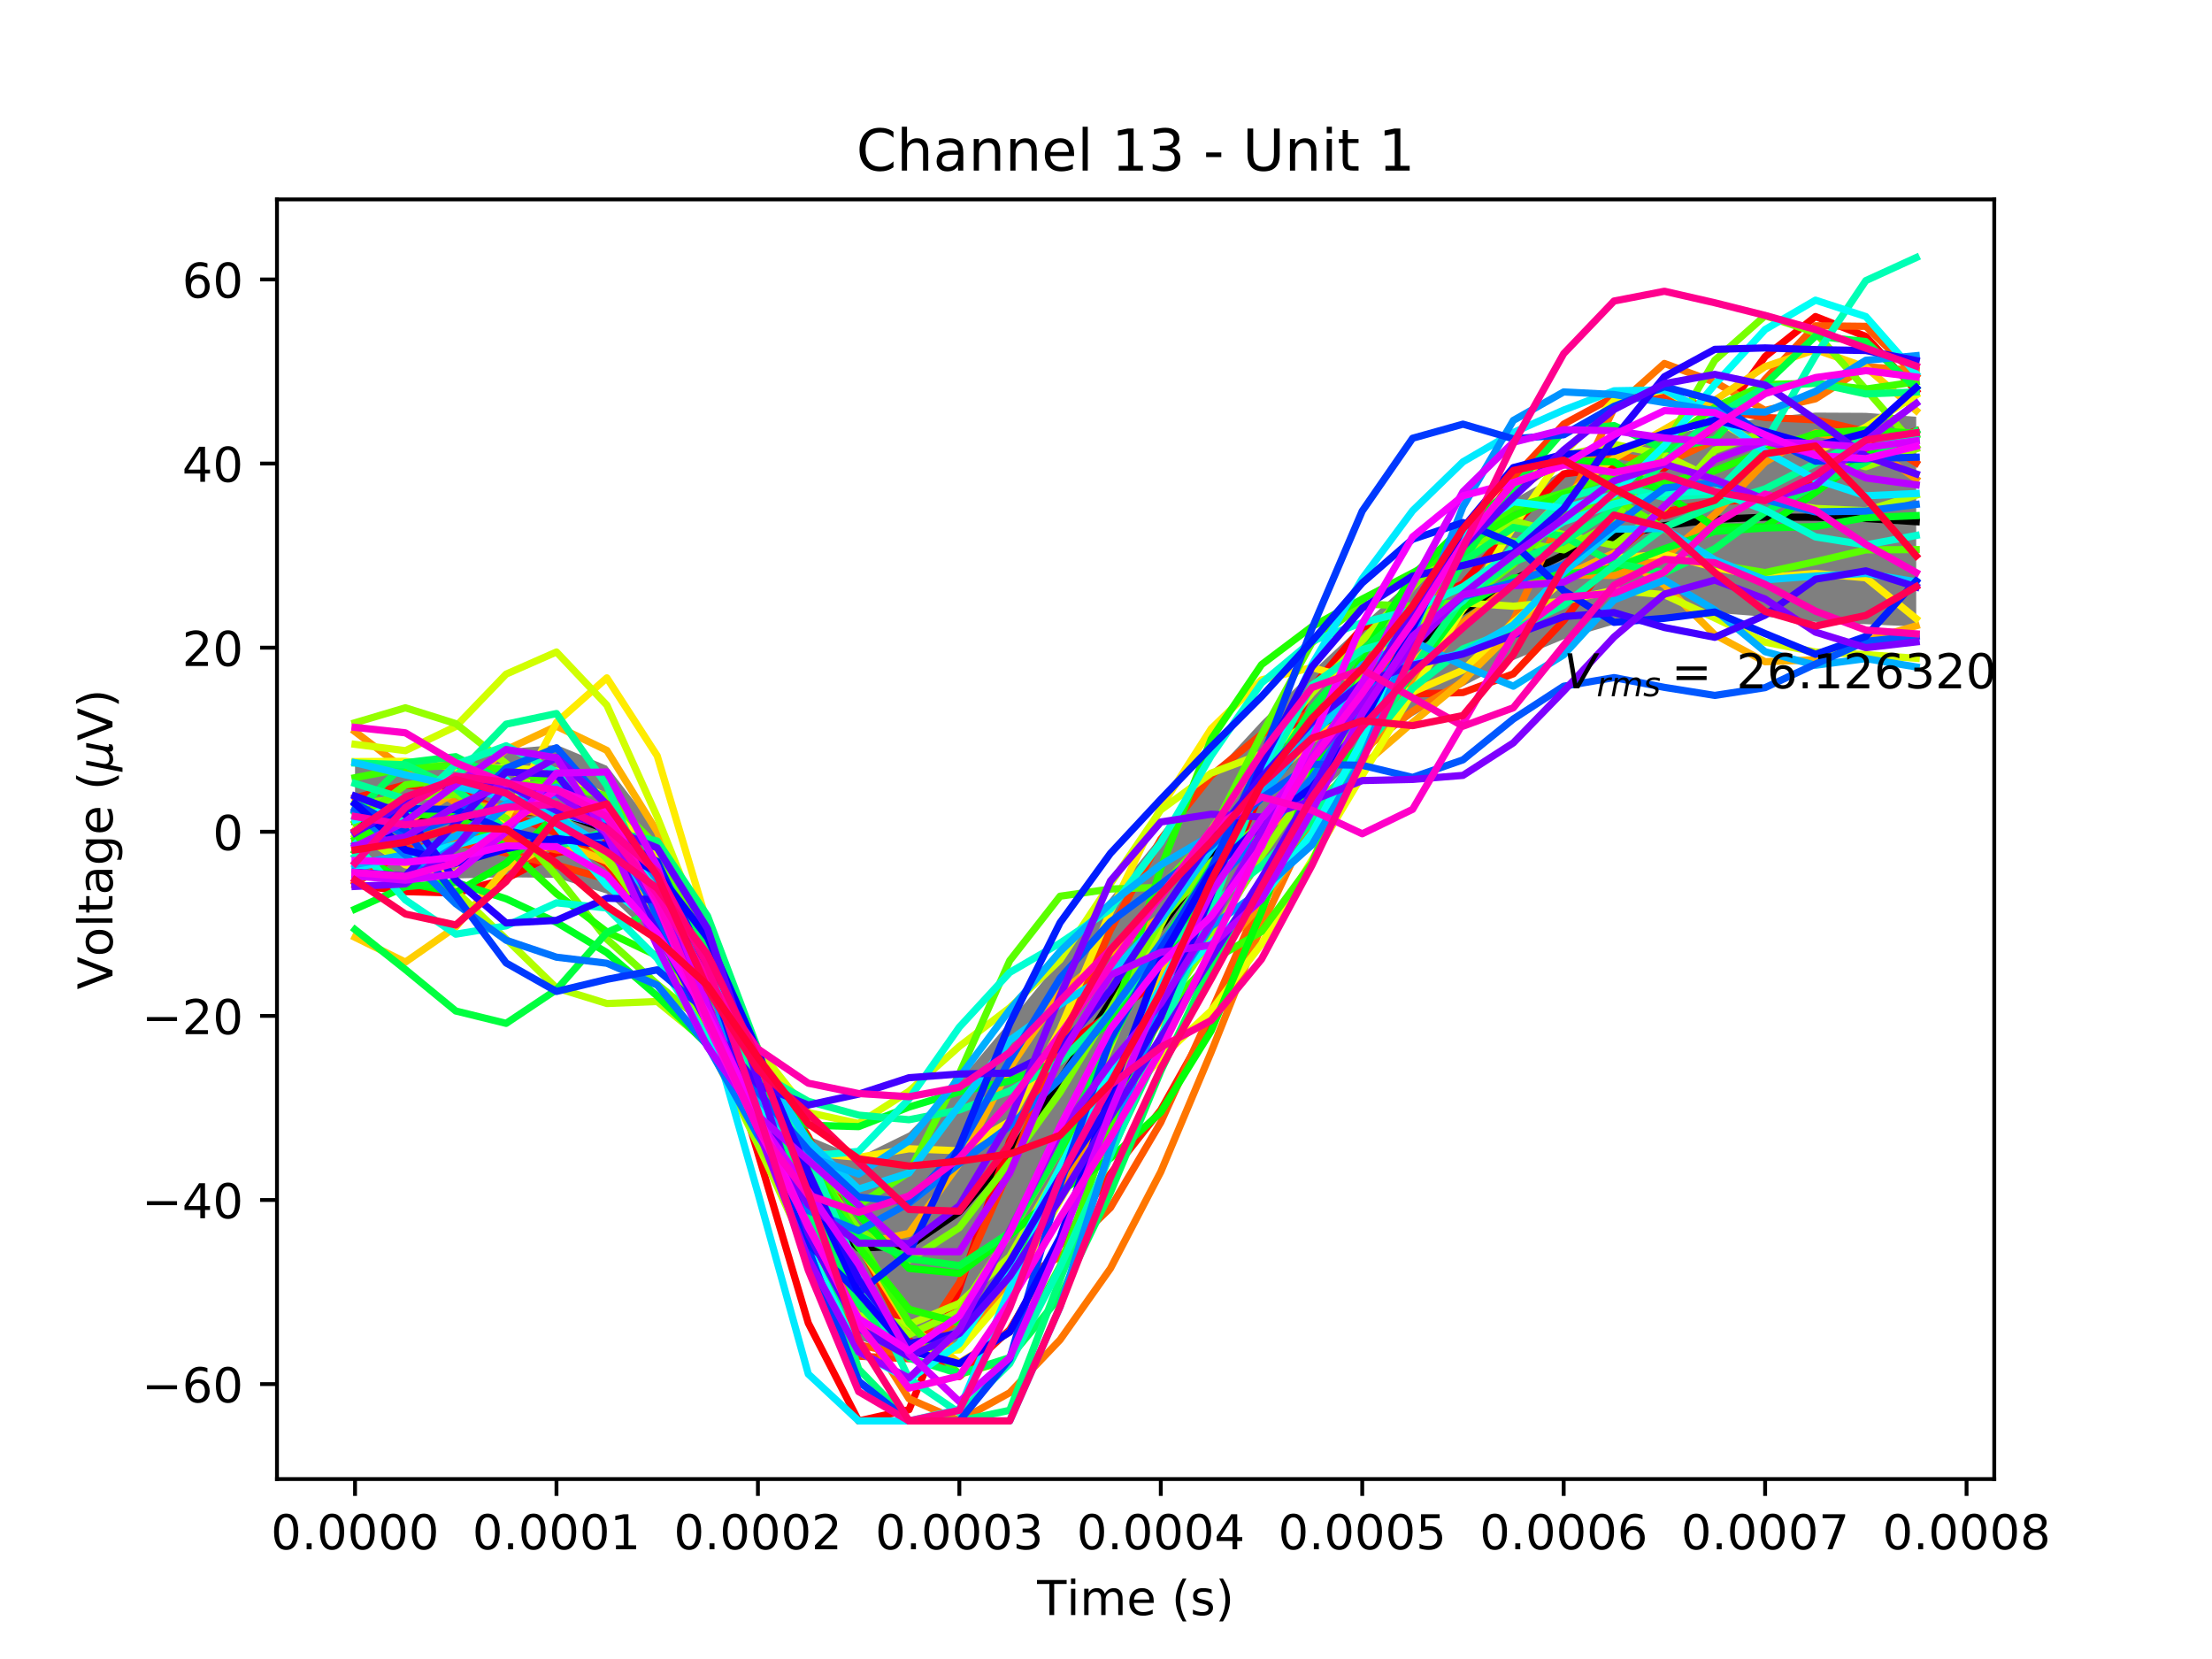 <?xml version="1.0" encoding="utf-8" standalone="no"?>
<!DOCTYPE svg PUBLIC "-//W3C//DTD SVG 1.1//EN"
  "http://www.w3.org/Graphics/SVG/1.1/DTD/svg11.dtd">
<!-- Created with matplotlib (http://matplotlib.org/) -->
<svg height="345pt" version="1.1" viewBox="0 0 460 345" width="460pt" xmlns="http://www.w3.org/2000/svg" xmlns:xlink="http://www.w3.org/1999/xlink">
 <defs>
  <style type="text/css">
*{stroke-linecap:butt;stroke-linejoin:round;}
  </style>
 </defs>
 <g id="figure_1">
  <g id="patch_1">
   <path d="M 0 345.6 
L 460.8 345.6 
L 460.8 0 
L 0 0 
z
" style="fill:#ffffff;"/>
  </g>
  <g id="axes_1">
   <g id="patch_2">
    <path d="M 57.6 307.584 
L 414.72 307.584 
L 414.72 41.472 
L 57.6 41.472 
z
" style="fill:#ffffff;"/>
   </g>
   <g id="PolyCollection_1">
    <defs>
     <path d="M 73.833 -186.613 
L 73.833 -162.941 
L 84.305 -162.987 
L 94.778 -162.932 
L 105.251 -163.164 
L 115.724 -163.047 
L 126.196 -159.753 
L 136.669 -149.789 
L 147.142 -132.644 
L 157.615 -109.06 
L 168.087 -83.808 
L 178.56 -67.131 
L 189.033 -62.915 
L 199.505 -66.412 
L 209.978 -77.885 
L 220.451 -96.184 
L 230.924 -115.756 
L 241.396 -133.851 
L 251.869 -150.367 
L 262.342 -165.699 
L 272.815 -178.956 
L 283.287 -189.136 
L 293.76 -196.679 
L 304.233 -202.919 
L 314.705 -208.331 
L 325.178 -212.674 
L 335.651 -215.755 
L 346.124 -217.613 
L 356.596 -218.158 
L 367.069 -217.359 
L 377.542 -216.278 
L 388.015 -215.796 
L 398.487 -215.293 
L 398.487 -258.927 
L 398.487 -258.927 
L 388.015 -259.749 
L 377.542 -259.799 
L 367.069 -258.757 
L 356.596 -257.016 
L 346.124 -254.979 
L 335.651 -252.118 
L 325.178 -247.748 
L 314.705 -241.69 
L 304.233 -234.044 
L 293.76 -225.163 
L 283.287 -215.633 
L 272.815 -205.896 
L 262.342 -195.57 
L 251.869 -184.223 
L 241.396 -171.819 
L 230.924 -158.838 
L 220.451 -145.883 
L 209.978 -133.17 
L 199.505 -120.784 
L 189.033 -110.106 
L 178.56 -104.958 
L 168.087 -109.315 
L 157.615 -124.529 
L 147.142 -149.19 
L 136.669 -172.713 
L 126.196 -186.353 
L 115.724 -190.699 
L 105.251 -189.813 
L 94.778 -187.756 
L 84.305 -186.628 
L 73.833 -186.613 
z
" id="md71f557706"/>
    </defs>
    <g clip-path="url(#p6d7899ed41)">
     <use style="fill-opacity:0.5;" x="0" xlink:href="#md71f557706" y="345.6"/>
    </g>
   </g>
   <g id="matplotlib.axis_1">
    <g id="xtick_1">
     <g id="line2d_1">
      <defs>
       <path d="M 0 0 
L 0 3.5 
" id="m0c4fc6556b" style="stroke:#000000;stroke-width:0.8;"/>
      </defs>
      <g>
       <use style="stroke:#000000;stroke-width:0.8;" x="73.833" xlink:href="#m0c4fc6556b" y="307.584"/>
      </g>
     </g>
     <g id="text_1">
      <!-- 0.0000 -->
      <defs>
       <path d="M 31.781 66.406 
Q 24.172 66.406 20.328 58.906 
Q 16.5 51.422 16.5 36.375 
Q 16.5 21.391 20.328 13.891 
Q 24.172 6.391 31.781 6.391 
Q 39.453 6.391 43.281 13.891 
Q 47.125 21.391 47.125 36.375 
Q 47.125 51.422 43.281 58.906 
Q 39.453 66.406 31.781 66.406 
z
M 31.781 74.219 
Q 44.047 74.219 50.516 64.516 
Q 56.984 54.828 56.984 36.375 
Q 56.984 17.969 50.516 8.266 
Q 44.047 -1.422 31.781 -1.422 
Q 19.531 -1.422 13.062 8.266 
Q 6.594 17.969 6.594 36.375 
Q 6.594 54.828 13.062 64.516 
Q 19.531 74.219 31.781 74.219 
z
" id="DejaVuSans-30"/>
       <path d="M 10.688 12.406 
L 21 12.406 
L 21 0 
L 10.688 0 
z
" id="DejaVuSans-2e"/>
      </defs>
      <g transform="translate(56.337 322.182)scale(0.1 -0.1)">
       <use xlink:href="#DejaVuSans-30"/>
       <use x="63.623" xlink:href="#DejaVuSans-2e"/>
       <use x="95.41" xlink:href="#DejaVuSans-30"/>
       <use x="159.033" xlink:href="#DejaVuSans-30"/>
       <use x="222.656" xlink:href="#DejaVuSans-30"/>
       <use x="286.279" xlink:href="#DejaVuSans-30"/>
      </g>
     </g>
    </g>
    <g id="xtick_2">
     <g id="line2d_2">
      <g>
       <use style="stroke:#000000;stroke-width:0.8;" x="115.724" xlink:href="#m0c4fc6556b" y="307.584"/>
      </g>
     </g>
     <g id="text_2">
      <!-- 0.0001 -->
      <defs>
       <path d="M 12.406 8.297 
L 28.516 8.297 
L 28.516 63.922 
L 10.984 60.406 
L 10.984 69.391 
L 28.422 72.906 
L 38.281 72.906 
L 38.281 8.297 
L 54.391 8.297 
L 54.391 0 
L 12.406 0 
z
" id="DejaVuSans-31"/>
      </defs>
      <g transform="translate(98.228 322.182)scale(0.1 -0.1)">
       <use xlink:href="#DejaVuSans-30"/>
       <use x="63.623" xlink:href="#DejaVuSans-2e"/>
       <use x="95.41" xlink:href="#DejaVuSans-30"/>
       <use x="159.033" xlink:href="#DejaVuSans-30"/>
       <use x="222.656" xlink:href="#DejaVuSans-30"/>
       <use x="286.279" xlink:href="#DejaVuSans-31"/>
      </g>
     </g>
    </g>
    <g id="xtick_3">
     <g id="line2d_3">
      <g>
       <use style="stroke:#000000;stroke-width:0.8;" x="157.615" xlink:href="#m0c4fc6556b" y="307.584"/>
      </g>
     </g>
     <g id="text_3">
      <!-- 0.0002 -->
      <defs>
       <path d="M 19.188 8.297 
L 53.609 8.297 
L 53.609 0 
L 7.328 0 
L 7.328 8.297 
Q 12.938 14.109 22.625 23.891 
Q 32.328 33.688 34.812 36.531 
Q 39.547 41.844 41.422 45.531 
Q 43.312 49.219 43.312 52.781 
Q 43.312 58.594 39.234 62.25 
Q 35.156 65.922 28.609 65.922 
Q 23.969 65.922 18.812 64.312 
Q 13.672 62.703 7.812 59.422 
L 7.812 69.391 
Q 13.766 71.781 18.938 73 
Q 24.125 74.219 28.422 74.219 
Q 39.75 74.219 46.484 68.547 
Q 53.219 62.891 53.219 53.422 
Q 53.219 48.922 51.531 44.891 
Q 49.859 40.875 45.406 35.406 
Q 44.188 33.984 37.641 27.219 
Q 31.109 20.453 19.188 8.297 
z
" id="DejaVuSans-32"/>
      </defs>
      <g transform="translate(140.119 322.182)scale(0.1 -0.1)">
       <use xlink:href="#DejaVuSans-30"/>
       <use x="63.623" xlink:href="#DejaVuSans-2e"/>
       <use x="95.41" xlink:href="#DejaVuSans-30"/>
       <use x="159.033" xlink:href="#DejaVuSans-30"/>
       <use x="222.656" xlink:href="#DejaVuSans-30"/>
       <use x="286.279" xlink:href="#DejaVuSans-32"/>
      </g>
     </g>
    </g>
    <g id="xtick_4">
     <g id="line2d_4">
      <g>
       <use style="stroke:#000000;stroke-width:0.8;" x="199.505" xlink:href="#m0c4fc6556b" y="307.584"/>
      </g>
     </g>
     <g id="text_4">
      <!-- 0.0003 -->
      <defs>
       <path d="M 40.578 39.312 
Q 47.656 37.797 51.625 33 
Q 55.609 28.219 55.609 21.188 
Q 55.609 10.406 48.188 4.484 
Q 40.766 -1.422 27.094 -1.422 
Q 22.516 -1.422 17.656 -0.516 
Q 12.797 0.391 7.625 2.203 
L 7.625 11.719 
Q 11.719 9.328 16.594 8.109 
Q 21.484 6.891 26.812 6.891 
Q 36.078 6.891 40.938 10.547 
Q 45.797 14.203 45.797 21.188 
Q 45.797 27.641 41.281 31.266 
Q 36.766 34.906 28.719 34.906 
L 20.219 34.906 
L 20.219 43.016 
L 29.109 43.016 
Q 36.375 43.016 40.234 45.922 
Q 44.094 48.828 44.094 54.297 
Q 44.094 59.906 40.109 62.906 
Q 36.141 65.922 28.719 65.922 
Q 24.656 65.922 20.016 65.031 
Q 15.375 64.156 9.812 62.312 
L 9.812 71.094 
Q 15.438 72.656 20.344 73.438 
Q 25.25 74.219 29.594 74.219 
Q 40.828 74.219 47.359 69.109 
Q 53.906 64.016 53.906 55.328 
Q 53.906 49.266 50.438 45.094 
Q 46.969 40.922 40.578 39.312 
z
" id="DejaVuSans-33"/>
      </defs>
      <g transform="translate(182.01 322.182)scale(0.1 -0.1)">
       <use xlink:href="#DejaVuSans-30"/>
       <use x="63.623" xlink:href="#DejaVuSans-2e"/>
       <use x="95.41" xlink:href="#DejaVuSans-30"/>
       <use x="159.033" xlink:href="#DejaVuSans-30"/>
       <use x="222.656" xlink:href="#DejaVuSans-30"/>
       <use x="286.279" xlink:href="#DejaVuSans-33"/>
      </g>
     </g>
    </g>
    <g id="xtick_5">
     <g id="line2d_5">
      <g>
       <use style="stroke:#000000;stroke-width:0.8;" x="241.396" xlink:href="#m0c4fc6556b" y="307.584"/>
      </g>
     </g>
     <g id="text_5">
      <!-- 0.0004 -->
      <defs>
       <path d="M 37.797 64.312 
L 12.891 25.391 
L 37.797 25.391 
z
M 35.203 72.906 
L 47.609 72.906 
L 47.609 25.391 
L 58.016 25.391 
L 58.016 17.188 
L 47.609 17.188 
L 47.609 0 
L 37.797 0 
L 37.797 17.188 
L 4.891 17.188 
L 4.891 26.703 
z
" id="DejaVuSans-34"/>
      </defs>
      <g transform="translate(223.901 322.182)scale(0.1 -0.1)">
       <use xlink:href="#DejaVuSans-30"/>
       <use x="63.623" xlink:href="#DejaVuSans-2e"/>
       <use x="95.41" xlink:href="#DejaVuSans-30"/>
       <use x="159.033" xlink:href="#DejaVuSans-30"/>
       <use x="222.656" xlink:href="#DejaVuSans-30"/>
       <use x="286.279" xlink:href="#DejaVuSans-34"/>
      </g>
     </g>
    </g>
    <g id="xtick_6">
     <g id="line2d_6">
      <g>
       <use style="stroke:#000000;stroke-width:0.8;" x="283.287" xlink:href="#m0c4fc6556b" y="307.584"/>
      </g>
     </g>
     <g id="text_6">
      <!-- 0.0005 -->
      <defs>
       <path d="M 10.797 72.906 
L 49.516 72.906 
L 49.516 64.594 
L 19.828 64.594 
L 19.828 46.734 
Q 21.969 47.469 24.109 47.828 
Q 26.266 48.188 28.422 48.188 
Q 40.625 48.188 47.75 41.5 
Q 54.891 34.812 54.891 23.391 
Q 54.891 11.625 47.562 5.094 
Q 40.234 -1.422 26.906 -1.422 
Q 22.312 -1.422 17.547 -0.641 
Q 12.797 0.141 7.719 1.703 
L 7.719 11.625 
Q 12.109 9.234 16.797 8.062 
Q 21.484 6.891 26.703 6.891 
Q 35.156 6.891 40.078 11.328 
Q 45.016 15.766 45.016 23.391 
Q 45.016 31 40.078 35.438 
Q 35.156 39.891 26.703 39.891 
Q 22.75 39.891 18.812 39.016 
Q 14.891 38.141 10.797 36.281 
z
" id="DejaVuSans-35"/>
      </defs>
      <g transform="translate(265.792 322.182)scale(0.1 -0.1)">
       <use xlink:href="#DejaVuSans-30"/>
       <use x="63.623" xlink:href="#DejaVuSans-2e"/>
       <use x="95.41" xlink:href="#DejaVuSans-30"/>
       <use x="159.033" xlink:href="#DejaVuSans-30"/>
       <use x="222.656" xlink:href="#DejaVuSans-30"/>
       <use x="286.279" xlink:href="#DejaVuSans-35"/>
      </g>
     </g>
    </g>
    <g id="xtick_7">
     <g id="line2d_7">
      <g>
       <use style="stroke:#000000;stroke-width:0.8;" x="325.178" xlink:href="#m0c4fc6556b" y="307.584"/>
      </g>
     </g>
     <g id="text_7">
      <!-- 0.0006 -->
      <defs>
       <path d="M 33.016 40.375 
Q 26.375 40.375 22.484 35.828 
Q 18.609 31.297 18.609 23.391 
Q 18.609 15.531 22.484 10.953 
Q 26.375 6.391 33.016 6.391 
Q 39.656 6.391 43.531 10.953 
Q 47.406 15.531 47.406 23.391 
Q 47.406 31.297 43.531 35.828 
Q 39.656 40.375 33.016 40.375 
z
M 52.594 71.297 
L 52.594 62.312 
Q 48.875 64.062 45.094 64.984 
Q 41.312 65.922 37.594 65.922 
Q 27.828 65.922 22.672 59.328 
Q 17.531 52.734 16.797 39.406 
Q 19.672 43.656 24.016 45.922 
Q 28.375 48.188 33.594 48.188 
Q 44.578 48.188 50.953 41.516 
Q 57.328 34.859 57.328 23.391 
Q 57.328 12.156 50.688 5.359 
Q 44.047 -1.422 33.016 -1.422 
Q 20.359 -1.422 13.672 8.266 
Q 6.984 17.969 6.984 36.375 
Q 6.984 53.656 15.188 63.938 
Q 23.391 74.219 37.203 74.219 
Q 40.922 74.219 44.703 73.484 
Q 48.484 72.75 52.594 71.297 
z
" id="DejaVuSans-36"/>
      </defs>
      <g transform="translate(307.683 322.182)scale(0.1 -0.1)">
       <use xlink:href="#DejaVuSans-30"/>
       <use x="63.623" xlink:href="#DejaVuSans-2e"/>
       <use x="95.41" xlink:href="#DejaVuSans-30"/>
       <use x="159.033" xlink:href="#DejaVuSans-30"/>
       <use x="222.656" xlink:href="#DejaVuSans-30"/>
       <use x="286.279" xlink:href="#DejaVuSans-36"/>
      </g>
     </g>
    </g>
    <g id="xtick_8">
     <g id="line2d_8">
      <g>
       <use style="stroke:#000000;stroke-width:0.8;" x="367.069" xlink:href="#m0c4fc6556b" y="307.584"/>
      </g>
     </g>
     <g id="text_8">
      <!-- 0.0007 -->
      <defs>
       <path d="M 8.203 72.906 
L 55.078 72.906 
L 55.078 68.703 
L 28.609 0 
L 18.312 0 
L 43.219 64.594 
L 8.203 64.594 
z
" id="DejaVuSans-37"/>
      </defs>
      <g transform="translate(349.574 322.182)scale(0.1 -0.1)">
       <use xlink:href="#DejaVuSans-30"/>
       <use x="63.623" xlink:href="#DejaVuSans-2e"/>
       <use x="95.41" xlink:href="#DejaVuSans-30"/>
       <use x="159.033" xlink:href="#DejaVuSans-30"/>
       <use x="222.656" xlink:href="#DejaVuSans-30"/>
       <use x="286.279" xlink:href="#DejaVuSans-37"/>
      </g>
     </g>
    </g>
    <g id="xtick_9">
     <g id="line2d_9">
      <g>
       <use style="stroke:#000000;stroke-width:0.8;" x="408.96" xlink:href="#m0c4fc6556b" y="307.584"/>
      </g>
     </g>
     <g id="text_9">
      <!-- 0.0008 -->
      <defs>
       <path d="M 31.781 34.625 
Q 24.75 34.625 20.719 30.859 
Q 16.703 27.094 16.703 20.516 
Q 16.703 13.922 20.719 10.156 
Q 24.75 6.391 31.781 6.391 
Q 38.812 6.391 42.859 10.172 
Q 46.922 13.969 46.922 20.516 
Q 46.922 27.094 42.891 30.859 
Q 38.875 34.625 31.781 34.625 
z
M 21.922 38.812 
Q 15.578 40.375 12.031 44.719 
Q 8.5 49.078 8.5 55.328 
Q 8.5 64.062 14.719 69.141 
Q 20.953 74.219 31.781 74.219 
Q 42.672 74.219 48.875 69.141 
Q 55.078 64.062 55.078 55.328 
Q 55.078 49.078 51.531 44.719 
Q 48 40.375 41.703 38.812 
Q 48.828 37.156 52.797 32.312 
Q 56.781 27.484 56.781 20.516 
Q 56.781 9.906 50.312 4.234 
Q 43.844 -1.422 31.781 -1.422 
Q 19.734 -1.422 13.25 4.234 
Q 6.781 9.906 6.781 20.516 
Q 6.781 27.484 10.781 32.312 
Q 14.797 37.156 21.922 38.812 
z
M 18.312 54.391 
Q 18.312 48.734 21.844 45.562 
Q 25.391 42.391 31.781 42.391 
Q 38.141 42.391 41.719 45.562 
Q 45.312 48.734 45.312 54.391 
Q 45.312 60.062 41.719 63.234 
Q 38.141 66.406 31.781 66.406 
Q 25.391 66.406 21.844 63.234 
Q 18.312 60.062 18.312 54.391 
z
" id="DejaVuSans-38"/>
      </defs>
      <g transform="translate(391.465 322.182)scale(0.1 -0.1)">
       <use xlink:href="#DejaVuSans-30"/>
       <use x="63.623" xlink:href="#DejaVuSans-2e"/>
       <use x="95.41" xlink:href="#DejaVuSans-30"/>
       <use x="159.033" xlink:href="#DejaVuSans-30"/>
       <use x="222.656" xlink:href="#DejaVuSans-30"/>
       <use x="286.279" xlink:href="#DejaVuSans-38"/>
      </g>
     </g>
    </g>
    <g id="text_10">
     <!-- Time (s) -->
     <defs>
      <path d="M -0.297 72.906 
L 61.375 72.906 
L 61.375 64.594 
L 35.5 64.594 
L 35.5 0 
L 25.594 0 
L 25.594 64.594 
L -0.297 64.594 
z
" id="DejaVuSans-54"/>
      <path d="M 9.422 54.688 
L 18.406 54.688 
L 18.406 0 
L 9.422 0 
z
M 9.422 75.984 
L 18.406 75.984 
L 18.406 64.594 
L 9.422 64.594 
z
" id="DejaVuSans-69"/>
      <path d="M 52 44.188 
Q 55.375 50.25 60.062 53.125 
Q 64.75 56 71.094 56 
Q 79.641 56 84.281 50.016 
Q 88.922 44.047 88.922 33.016 
L 88.922 0 
L 79.891 0 
L 79.891 32.719 
Q 79.891 40.578 77.094 44.375 
Q 74.312 48.188 68.609 48.188 
Q 61.625 48.188 57.562 43.547 
Q 53.516 38.922 53.516 30.906 
L 53.516 0 
L 44.484 0 
L 44.484 32.719 
Q 44.484 40.625 41.703 44.406 
Q 38.922 48.188 33.109 48.188 
Q 26.219 48.188 22.156 43.531 
Q 18.109 38.875 18.109 30.906 
L 18.109 0 
L 9.078 0 
L 9.078 54.688 
L 18.109 54.688 
L 18.109 46.188 
Q 21.188 51.219 25.484 53.609 
Q 29.781 56 35.688 56 
Q 41.656 56 45.828 52.969 
Q 50 49.953 52 44.188 
z
" id="DejaVuSans-6d"/>
      <path d="M 56.203 29.594 
L 56.203 25.203 
L 14.891 25.203 
Q 15.484 15.922 20.484 11.062 
Q 25.484 6.203 34.422 6.203 
Q 39.594 6.203 44.453 7.469 
Q 49.312 8.734 54.109 11.281 
L 54.109 2.781 
Q 49.266 0.734 44.188 -0.344 
Q 39.109 -1.422 33.891 -1.422 
Q 20.797 -1.422 13.156 6.188 
Q 5.516 13.812 5.516 26.812 
Q 5.516 40.234 12.766 48.109 
Q 20.016 56 32.328 56 
Q 43.359 56 49.781 48.891 
Q 56.203 41.797 56.203 29.594 
z
M 47.219 32.234 
Q 47.125 39.594 43.094 43.984 
Q 39.062 48.391 32.422 48.391 
Q 24.906 48.391 20.391 44.141 
Q 15.875 39.891 15.188 32.172 
z
" id="DejaVuSans-65"/>
      <path id="DejaVuSans-20"/>
      <path d="M 31 75.875 
Q 24.469 64.656 21.281 53.656 
Q 18.109 42.672 18.109 31.391 
Q 18.109 20.125 21.312 9.062 
Q 24.516 -2 31 -13.188 
L 23.188 -13.188 
Q 15.875 -1.703 12.234 9.375 
Q 8.594 20.453 8.594 31.391 
Q 8.594 42.281 12.203 53.312 
Q 15.828 64.359 23.188 75.875 
z
" id="DejaVuSans-28"/>
      <path d="M 44.281 53.078 
L 44.281 44.578 
Q 40.484 46.531 36.375 47.5 
Q 32.281 48.484 27.875 48.484 
Q 21.188 48.484 17.844 46.438 
Q 14.5 44.391 14.5 40.281 
Q 14.5 37.156 16.891 35.375 
Q 19.281 33.594 26.516 31.984 
L 29.594 31.297 
Q 39.156 29.25 43.188 25.516 
Q 47.219 21.781 47.219 15.094 
Q 47.219 7.469 41.188 3.016 
Q 35.156 -1.422 24.609 -1.422 
Q 20.219 -1.422 15.453 -0.562 
Q 10.688 0.297 5.422 2 
L 5.422 11.281 
Q 10.406 8.688 15.234 7.391 
Q 20.062 6.109 24.812 6.109 
Q 31.156 6.109 34.562 8.281 
Q 37.984 10.453 37.984 14.406 
Q 37.984 18.062 35.516 20.016 
Q 33.062 21.969 24.703 23.781 
L 21.578 24.516 
Q 13.234 26.266 9.516 29.906 
Q 5.812 33.547 5.812 39.891 
Q 5.812 47.609 11.281 51.797 
Q 16.75 56 26.812 56 
Q 31.781 56 36.172 55.266 
Q 40.578 54.547 44.281 53.078 
z
" id="DejaVuSans-73"/>
      <path d="M 8.016 75.875 
L 15.828 75.875 
Q 23.141 64.359 26.781 53.312 
Q 30.422 42.281 30.422 31.391 
Q 30.422 20.453 26.781 9.375 
Q 23.141 -1.703 15.828 -13.188 
L 8.016 -13.188 
Q 14.5 -2 17.703 9.062 
Q 20.906 20.125 20.906 31.391 
Q 20.906 42.672 17.703 53.656 
Q 14.5 64.656 8.016 75.875 
z
" id="DejaVuSans-29"/>
     </defs>
     <g transform="translate(215.677 335.861)scale(0.1 -0.1)">
      <use xlink:href="#DejaVuSans-54"/>
      <use x="61.037" xlink:href="#DejaVuSans-69"/>
      <use x="88.82" xlink:href="#DejaVuSans-6d"/>
      <use x="186.232" xlink:href="#DejaVuSans-65"/>
      <use x="247.756" xlink:href="#DejaVuSans-20"/>
      <use x="279.543" xlink:href="#DejaVuSans-28"/>
      <use x="318.557" xlink:href="#DejaVuSans-73"/>
      <use x="370.656" xlink:href="#DejaVuSans-29"/>
     </g>
    </g>
   </g>
   <g id="matplotlib.axis_2">
    <g id="ytick_1">
     <g id="line2d_10">
      <defs>
       <path d="M 0 0 
L -3.5 0 
" id="mf8aa184a08" style="stroke:#000000;stroke-width:0.8;"/>
      </defs>
      <g>
       <use style="stroke:#000000;stroke-width:0.8;" x="57.6" xlink:href="#mf8aa184a08" y="287.831"/>
      </g>
     </g>
     <g id="text_11">
      <!-- −60 -->
      <defs>
       <path d="M 10.594 35.5 
L 73.188 35.5 
L 73.188 27.203 
L 10.594 27.203 
z
" id="DejaVuSans-2212"/>
      </defs>
      <g transform="translate(29.495 291.63)scale(0.1 -0.1)">
       <use xlink:href="#DejaVuSans-2212"/>
       <use x="83.789" xlink:href="#DejaVuSans-36"/>
       <use x="147.412" xlink:href="#DejaVuSans-30"/>
      </g>
     </g>
    </g>
    <g id="ytick_2">
     <g id="line2d_11">
      <g>
       <use style="stroke:#000000;stroke-width:0.8;" x="57.6" xlink:href="#mf8aa184a08" y="249.545"/>
      </g>
     </g>
     <g id="text_12">
      <!-- −40 -->
      <g transform="translate(29.495 253.344)scale(0.1 -0.1)">
       <use xlink:href="#DejaVuSans-2212"/>
       <use x="83.789" xlink:href="#DejaVuSans-34"/>
       <use x="147.412" xlink:href="#DejaVuSans-30"/>
      </g>
     </g>
    </g>
    <g id="ytick_3">
     <g id="line2d_12">
      <g>
       <use style="stroke:#000000;stroke-width:0.8;" x="57.6" xlink:href="#mf8aa184a08" y="211.259"/>
      </g>
     </g>
     <g id="text_13">
      <!-- −20 -->
      <g transform="translate(29.495 215.058)scale(0.1 -0.1)">
       <use xlink:href="#DejaVuSans-2212"/>
       <use x="83.789" xlink:href="#DejaVuSans-32"/>
       <use x="147.412" xlink:href="#DejaVuSans-30"/>
      </g>
     </g>
    </g>
    <g id="ytick_4">
     <g id="line2d_13">
      <g>
       <use style="stroke:#000000;stroke-width:0.8;" x="57.6" xlink:href="#mf8aa184a08" y="172.973"/>
      </g>
     </g>
     <g id="text_14">
      <!-- 0 -->
      <g transform="translate(44.237 176.772)scale(0.1 -0.1)">
       <use xlink:href="#DejaVuSans-30"/>
      </g>
     </g>
    </g>
    <g id="ytick_5">
     <g id="line2d_14">
      <g>
       <use style="stroke:#000000;stroke-width:0.8;" x="57.6" xlink:href="#mf8aa184a08" y="134.687"/>
      </g>
     </g>
     <g id="text_15">
      <!-- 20 -->
      <g transform="translate(37.875 138.486)scale(0.1 -0.1)">
       <use xlink:href="#DejaVuSans-32"/>
       <use x="63.623" xlink:href="#DejaVuSans-30"/>
      </g>
     </g>
    </g>
    <g id="ytick_6">
     <g id="line2d_15">
      <g>
       <use style="stroke:#000000;stroke-width:0.8;" x="57.6" xlink:href="#mf8aa184a08" y="96.401"/>
      </g>
     </g>
     <g id="text_16">
      <!-- 40 -->
      <g transform="translate(37.875 100.2)scale(0.1 -0.1)">
       <use xlink:href="#DejaVuSans-34"/>
       <use x="63.623" xlink:href="#DejaVuSans-30"/>
      </g>
     </g>
    </g>
    <g id="ytick_7">
     <g id="line2d_16">
      <g>
       <use style="stroke:#000000;stroke-width:0.8;" x="57.6" xlink:href="#mf8aa184a08" y="58.114"/>
      </g>
     </g>
     <g id="text_17">
      <!-- 60 -->
      <g transform="translate(37.875 61.914)scale(0.1 -0.1)">
       <use xlink:href="#DejaVuSans-36"/>
       <use x="63.623" xlink:href="#DejaVuSans-30"/>
      </g>
     </g>
    </g>
    <g id="text_18">
     <!-- Voltage ($\mu$V) -->
     <defs>
      <path d="M 28.609 0 
L 0.781 72.906 
L 11.078 72.906 
L 34.188 11.531 
L 57.328 72.906 
L 67.578 72.906 
L 39.797 0 
z
" id="DejaVuSans-56"/>
      <path d="M 30.609 48.391 
Q 23.391 48.391 19.188 42.75 
Q 14.984 37.109 14.984 27.297 
Q 14.984 17.484 19.156 11.844 
Q 23.344 6.203 30.609 6.203 
Q 37.797 6.203 41.984 11.859 
Q 46.188 17.531 46.188 27.297 
Q 46.188 37.016 41.984 42.703 
Q 37.797 48.391 30.609 48.391 
z
M 30.609 56 
Q 42.328 56 49.016 48.375 
Q 55.719 40.766 55.719 27.297 
Q 55.719 13.875 49.016 6.219 
Q 42.328 -1.422 30.609 -1.422 
Q 18.844 -1.422 12.172 6.219 
Q 5.516 13.875 5.516 27.297 
Q 5.516 40.766 12.172 48.375 
Q 18.844 56 30.609 56 
z
" id="DejaVuSans-6f"/>
      <path d="M 9.422 75.984 
L 18.406 75.984 
L 18.406 0 
L 9.422 0 
z
" id="DejaVuSans-6c"/>
      <path d="M 18.312 70.219 
L 18.312 54.688 
L 36.812 54.688 
L 36.812 47.703 
L 18.312 47.703 
L 18.312 18.016 
Q 18.312 11.328 20.141 9.422 
Q 21.969 7.516 27.594 7.516 
L 36.812 7.516 
L 36.812 0 
L 27.594 0 
Q 17.188 0 13.234 3.875 
Q 9.281 7.766 9.281 18.016 
L 9.281 47.703 
L 2.688 47.703 
L 2.688 54.688 
L 9.281 54.688 
L 9.281 70.219 
z
" id="DejaVuSans-74"/>
      <path d="M 34.281 27.484 
Q 23.391 27.484 19.188 25 
Q 14.984 22.516 14.984 16.5 
Q 14.984 11.719 18.141 8.906 
Q 21.297 6.109 26.703 6.109 
Q 34.188 6.109 38.703 11.406 
Q 43.219 16.703 43.219 25.484 
L 43.219 27.484 
z
M 52.203 31.203 
L 52.203 0 
L 43.219 0 
L 43.219 8.297 
Q 40.141 3.328 35.547 0.953 
Q 30.953 -1.422 24.312 -1.422 
Q 15.922 -1.422 10.953 3.297 
Q 6 8.016 6 15.922 
Q 6 25.141 12.172 29.828 
Q 18.359 34.516 30.609 34.516 
L 43.219 34.516 
L 43.219 35.406 
Q 43.219 41.609 39.141 45 
Q 35.062 48.391 27.688 48.391 
Q 23 48.391 18.547 47.266 
Q 14.109 46.141 10.016 43.891 
L 10.016 52.203 
Q 14.938 54.109 19.578 55.047 
Q 24.219 56 28.609 56 
Q 40.484 56 46.344 49.844 
Q 52.203 43.703 52.203 31.203 
z
" id="DejaVuSans-61"/>
      <path d="M 45.406 27.984 
Q 45.406 37.75 41.375 43.109 
Q 37.359 48.484 30.078 48.484 
Q 22.859 48.484 18.828 43.109 
Q 14.797 37.75 14.797 27.984 
Q 14.797 18.266 18.828 12.891 
Q 22.859 7.516 30.078 7.516 
Q 37.359 7.516 41.375 12.891 
Q 45.406 18.266 45.406 27.984 
z
M 54.391 6.781 
Q 54.391 -7.172 48.188 -13.984 
Q 42 -20.797 29.203 -20.797 
Q 24.469 -20.797 20.266 -20.094 
Q 16.062 -19.391 12.109 -17.922 
L 12.109 -9.188 
Q 16.062 -11.328 19.922 -12.344 
Q 23.781 -13.375 27.781 -13.375 
Q 36.625 -13.375 41.016 -8.766 
Q 45.406 -4.156 45.406 5.172 
L 45.406 9.625 
Q 42.625 4.781 38.281 2.391 
Q 33.938 0 27.875 0 
Q 17.828 0 11.672 7.656 
Q 5.516 15.328 5.516 27.984 
Q 5.516 40.672 11.672 48.328 
Q 17.828 56 27.875 56 
Q 33.938 56 38.281 53.609 
Q 42.625 51.219 45.406 46.391 
L 45.406 54.688 
L 54.391 54.688 
z
" id="DejaVuSans-67"/>
      <path d="M -1.312 -20.797 
L 13.375 54.688 
L 22.406 54.688 
L 15.766 20.656 
Q 15.578 19.625 15.422 18.359 
Q 15.281 17.094 15.281 15.828 
Q 15.281 11.281 18.141 8.828 
Q 21 6.391 26.312 6.391 
Q 33.547 6.391 37.984 10.484 
Q 42.438 14.594 44 22.797 
L 50.203 54.688 
L 59.188 54.688 
L 51.031 12.641 
Q 50.828 11.719 50.75 11.031 
Q 50.688 10.359 50.688 9.812 
Q 50.688 8.297 51.297 7.594 
Q 51.906 6.891 53.219 6.891 
Q 53.719 6.891 54.562 7.125 
Q 55.422 7.375 56.984 8.016 
L 55.609 0.781 
Q 53.469 -0.297 51.516 -0.859 
Q 49.562 -1.422 47.703 -1.422 
Q 44.484 -1.422 42.656 0.625 
Q 40.828 2.688 40.828 6.297 
Q 38.094 2.391 34.297 0.484 
Q 30.516 -1.422 25.391 -1.422 
Q 20.844 -1.422 17.453 0.672 
Q 14.062 2.781 12.984 6.203 
L 7.719 -20.797 
z
" id="DejaVuSans-Oblique-3bc"/>
     </defs>
     <g transform="translate(23.395 205.778)rotate(-90)scale(0.1 -0.1)">
      <use transform="translate(0 0.016)" xlink:href="#DejaVuSans-56"/>
      <use transform="translate(68.408 0.016)" xlink:href="#DejaVuSans-6f"/>
      <use transform="translate(129.59 0.016)" xlink:href="#DejaVuSans-6c"/>
      <use transform="translate(157.373 0.016)" xlink:href="#DejaVuSans-74"/>
      <use transform="translate(196.582 0.016)" xlink:href="#DejaVuSans-61"/>
      <use transform="translate(257.861 0.016)" xlink:href="#DejaVuSans-67"/>
      <use transform="translate(321.338 0.016)" xlink:href="#DejaVuSans-65"/>
      <use transform="translate(382.861 0.016)" xlink:href="#DejaVuSans-20"/>
      <use transform="translate(414.648 0.016)" xlink:href="#DejaVuSans-28"/>
      <use transform="translate(453.662 0.016)" xlink:href="#DejaVuSans-Oblique-3bc"/>
      <use transform="translate(517.285 0.016)" xlink:href="#DejaVuSans-56"/>
      <use transform="translate(585.693 0.016)" xlink:href="#DejaVuSans-29"/>
     </g>
    </g>
   </g>
   <g id="line2d_17">
    <path clip-path="url(#p6d7899ed41)" d="M 73.833 170.823 
L 84.305 170.793 
L 94.778 170.256 
L 105.251 169.112 
L 115.724 168.727 
L 126.196 172.547 
L 136.669 184.349 
L 147.142 204.683 
L 157.615 228.806 
L 168.087 249.039 
L 178.56 259.556 
L 189.033 259.089 
L 199.505 252.002 
L 209.978 240.073 
L 220.451 224.566 
L 230.924 208.303 
L 241.396 192.765 
L 251.869 178.305 
L 262.342 164.965 
L 272.815 153.174 
L 283.287 143.216 
L 293.76 134.679 
L 304.233 127.118 
L 314.705 120.589 
L 325.178 115.389 
L 335.651 111.663 
L 346.124 109.304 
L 356.596 108.013 
L 367.069 107.542 
L 377.542 107.561 
L 388.015 107.828 
L 398.487 108.49 
" style="fill:none;stroke:#000000;stroke-linecap:square;stroke-width:1.5;"/>
   </g>
   <g id="line2d_18">
    <path clip-path="url(#p6d7899ed41)" d="M 73.833 183.98 
L 84.305 185.416 
L 94.778 185.715 
L 105.251 182.724 
L 115.724 177.34 
L 126.196 175.366 
L 136.669 183.202 
L 147.142 205.336 
L 157.615 239.794 
L 168.087 275.149 
L 178.56 295.488 
L 189.033 293.155 
L 199.505 267.85 
L 209.978 237.281 
L 220.451 218.138 
L 230.924 210.84 
L 241.396 203.841 
L 251.869 187.808 
L 262.342 164.538 
L 272.815 143.062 
L 283.287 130.499 
L 293.76 126.312 
L 304.233 121.406 
L 314.705 109.322 
L 325.178 98.554 
L 335.651 97.238 
L 346.124 97.358 
L 356.596 88.504 
L 367.069 74.147 
L 377.542 65.832 
L 388.015 69.959 
L 398.487 81.325 
" style="fill:none;stroke:#ff0000;stroke-linecap:square;stroke-width:1.5;"/>
   </g>
   <g id="line2d_19">
    <path clip-path="url(#p6d7899ed41)" d="M 73.833 165.914 
L 84.305 163.222 
L 94.778 164.538 
L 105.251 169.024 
L 115.724 173.212 
L 126.196 179.733 
L 136.669 192.415 
L 147.142 207.011 
L 157.615 219.993 
L 168.087 236.324 
L 178.56 258.339 
L 189.033 278.678 
L 199.505 286.275 
L 209.978 276.524 
L 220.451 258.937 
L 230.924 244.101 
L 241.396 230.82 
L 251.869 212.156 
L 262.342 187.749 
L 272.815 164.717 
L 283.287 149.522 
L 293.76 144.318 
L 304.233 144.019 
L 314.705 140.13 
L 325.178 129.063 
L 335.651 115.364 
L 346.124 106.451 
L 356.596 104.357 
L 367.069 103.818 
L 377.542 99.99 
L 388.015 93.23 
L 398.487 89.581 
" style="fill:none;stroke:#ff1e00;stroke-linecap:square;stroke-width:1.5;"/>
   </g>
   <g id="line2d_20">
    <path clip-path="url(#p6d7899ed41)" d="M 73.833 183.8 
L 84.305 176.622 
L 94.778 175.186 
L 105.251 177.399 
L 115.724 179.912 
L 126.196 182.843 
L 136.669 190.381 
L 147.142 207.31 
L 157.615 233.393 
L 168.087 262.466 
L 178.56 282.028 
L 189.033 282.566 
L 199.505 266.773 
L 209.978 243.084 
L 220.451 217.301 
L 230.924 193.372 
L 241.396 174.528 
L 251.869 161.307 
L 262.342 152.693 
L 272.815 148.147 
L 283.287 142.583 
L 293.76 131.037 
L 304.233 115.065 
L 314.705 99.392 
L 325.178 88.205 
L 335.651 82.522 
L 346.124 82.223 
L 356.596 85.034 
L 367.069 86.829 
L 377.542 87.308 
L 388.015 89.7 
L 398.487 96.281 
" style="fill:none;stroke:#ff3b00;stroke-linecap:square;stroke-width:1.5;"/>
   </g>
   <g id="line2d_21">
    <path clip-path="url(#p6d7899ed41)" d="M 73.833 175.366 
L 84.305 174.289 
L 94.778 172.494 
L 105.251 174.408 
L 115.724 176.741 
L 126.196 177.399 
L 136.669 182.843 
L 147.142 201.568 
L 157.615 231.359 
L 168.087 260.971 
L 178.56 279.635 
L 189.033 281.968 
L 199.505 274.251 
L 209.978 267.132 
L 220.451 261.33 
L 230.924 251.16 
L 241.396 233.393 
L 251.869 210.421 
L 262.342 186.612 
L 272.815 164.418 
L 283.287 145.096 
L 293.76 129.243 
L 304.233 115.125 
L 314.705 102.562 
L 325.178 94.965 
L 335.651 94.606 
L 346.124 96.401 
L 356.596 91.555 
L 367.069 78.873 
L 377.542 67.746 
L 388.015 67.865 
L 398.487 78.155 
" style="fill:none;stroke:#ff5900;stroke-linecap:square;stroke-width:1.5;"/>
   </g>
   <g id="line2d_22">
    <path clip-path="url(#p6d7899ed41)" d="M 73.833 172.733 
L 84.305 177.34 
L 94.778 174.588 
L 105.251 169.623 
L 115.724 167.768 
L 126.196 171.417 
L 136.669 182.843 
L 147.142 201.807 
L 157.615 225.197 
L 168.087 250.502 
L 178.56 274.311 
L 189.033 290.882 
L 199.505 295.428 
L 209.978 289.625 
L 220.451 278.618 
L 230.924 263.782 
L 241.396 243.682 
L 251.869 218.796 
L 262.342 192.594 
L 272.815 170.58 
L 283.287 156.043 
L 293.76 147.907 
L 304.233 141.805 
L 314.705 129.003 
L 325.178 106.63 
L 335.651 84.915 
L 346.124 75.582 
L 356.596 79.471 
L 367.069 85.333 
L 377.542 82.941 
L 388.015 76.241 
L 398.487 77.078 
" style="fill:none;stroke:#ff7600;stroke-linecap:square;stroke-width:1.5;"/>
   </g>
   <g id="line2d_23">
    <path clip-path="url(#p6d7899ed41)" d="M 73.833 152.155 
L 84.305 160.111 
L 94.778 166.931 
L 105.251 168.127 
L 115.724 169.503 
L 126.196 178.416 
L 136.669 192.893 
L 147.142 206.892 
L 157.615 221.428 
L 168.087 242.007 
L 178.56 265.338 
L 189.033 280.114 
L 199.505 279.934 
L 209.978 267.432 
L 220.451 248.707 
L 230.924 228.727 
L 241.396 212.036 
L 251.869 199.833 
L 262.342 187.988 
L 272.815 173.212 
L 283.287 157.419 
L 293.76 142.523 
L 304.233 129.422 
L 314.705 121.406 
L 325.178 119.552 
L 335.651 119.671 
L 346.124 115.962 
L 356.596 106.989 
L 367.069 96.101 
L 377.542 90 
L 388.015 92.153 
L 398.487 99.631 
" style="fill:none;stroke:#ff9400;stroke-linecap:square;stroke-width:1.5;"/>
   </g>
   <g id="line2d_24">
    <path clip-path="url(#p6d7899ed41)" d="M 73.833 173.212 
L 84.305 171.238 
L 94.778 164.598 
L 105.251 155.923 
L 115.724 151.018 
L 126.196 156.043 
L 136.669 172.973 
L 147.142 197.799 
L 157.615 224.539 
L 168.087 246.972 
L 178.56 258.757 
L 189.033 256.484 
L 199.505 241.947 
L 209.978 222.086 
L 220.451 206.533 
L 230.924 198.158 
L 241.396 190.62 
L 251.869 180.63 
L 262.342 172.494 
L 272.815 166.931 
L 283.287 159.273 
L 293.76 150.24 
L 304.233 141.566 
L 314.705 131.157 
L 325.178 119.851 
L 335.651 115.005 
L 346.124 121.645 
L 356.596 131.995 
L 367.069 137.618 
L 377.542 137.199 
L 388.015 133.191 
L 398.487 130.14 
" style="fill:none;stroke:#ffb100;stroke-linecap:square;stroke-width:1.5;"/>
   </g>
   <g id="line2d_25">
    <path clip-path="url(#p6d7899ed41)" d="M 73.833 194.927 
L 84.305 200.072 
L 94.778 192.774 
L 105.251 180.51 
L 115.724 175.007 
L 126.196 179.134 
L 136.669 189.842 
L 147.142 204.618 
L 157.615 221.907 
L 168.087 240.033 
L 178.56 258.817 
L 189.033 275.627 
L 199.505 283.404 
L 209.978 277.003 
L 220.451 257.74 
L 230.924 231.12 
L 241.396 203.661 
L 251.869 180.391 
L 262.342 163.999 
L 272.815 153.889 
L 283.287 146.711 
L 293.76 138.156 
L 304.233 126.67 
L 314.705 114.048 
L 325.178 103.34 
L 335.651 95.324 
L 346.124 89.282 
L 356.596 83.24 
L 367.069 76.241 
L 377.542 72.711 
L 388.015 76.36 
L 398.487 85.393 
" style="fill:none;stroke:#ffcf00;stroke-linecap:square;stroke-width:1.5;"/>
   </g>
   <g id="line2d_26">
    <path clip-path="url(#p6d7899ed41)" d="M 73.833 172.554 
L 84.305 179.852 
L 94.778 181.647 
L 105.251 170.221 
L 115.724 150.24 
L 126.196 140.968 
L 136.669 157.18 
L 147.142 192.175 
L 157.615 224.42 
L 168.087 239.734 
L 178.56 240.691 
L 189.033 238.896 
L 199.505 239.315 
L 209.978 233.213 
L 220.451 214.07 
L 230.924 189.543 
L 241.396 167.948 
L 251.869 151.556 
L 262.342 141.387 
L 272.815 138.814 
L 283.287 141.746 
L 293.76 143.899 
L 304.233 139.353 
L 314.705 129.422 
L 325.178 120.628 
L 335.651 116.022 
L 346.124 115.304 
L 356.596 117.996 
L 367.069 120.09 
L 377.542 119.253 
L 388.015 120.15 
L 398.487 128.645 
" style="fill:none;stroke:#ffec00;stroke-linecap:square;stroke-width:1.5;"/>
   </g>
   <g id="line2d_27">
    <path clip-path="url(#p6d7899ed41)" d="M 73.833 158.376 
L 84.305 158.316 
L 94.778 159.632 
L 105.251 159.692 
L 115.724 160.35 
L 126.196 165.854 
L 136.669 178.057 
L 147.142 196.483 
L 157.615 219.813 
L 168.087 245.955 
L 178.56 268.867 
L 189.033 281.37 
L 199.505 280.712 
L 209.978 268.568 
L 220.451 249.605 
L 230.924 231.837 
L 241.396 219.993 
L 251.869 210.182 
L 262.342 196.303 
L 272.815 178.835 
L 283.287 161.248 
L 293.76 143.959 
L 304.233 126.551 
L 314.705 109.561 
L 325.178 94.307 
L 335.651 83.3 
L 346.124 81.086 
L 356.596 87.068 
L 367.069 93.23 
L 377.542 94.008 
L 388.015 88.803 
L 398.487 82.163 
" style="fill:none;stroke:#eeff00;stroke-linecap:square;stroke-width:1.5;"/>
   </g>
   <g id="line2d_28">
    <path clip-path="url(#p6d7899ed41)" d="M 73.833 154.787 
L 84.305 156.103 
L 94.778 151.078 
L 105.251 140.19 
L 115.724 135.584 
L 126.196 146.651 
L 136.669 169.862 
L 147.142 196.124 
L 157.615 218.019 
L 168.087 231.359 
L 178.56 233.632 
L 189.033 226.932 
L 199.505 217.6 
L 209.978 209.584 
L 220.451 199.593 
L 230.924 183.8 
L 241.396 168.426 
L 251.869 160.769 
L 262.342 156.821 
L 272.815 149.941 
L 283.287 139.113 
L 293.76 129.183 
L 304.233 125.354 
L 314.705 126.072 
L 325.178 124.995 
L 335.651 122.722 
L 346.124 123.679 
L 356.596 128.525 
L 367.069 133.55 
L 377.542 135.584 
L 388.015 136.122 
L 398.487 136.9 
" style="fill:none;stroke:#d1ff00;stroke-linecap:square;stroke-width:1.5;"/>
   </g>
   <g id="line2d_29">
    <path clip-path="url(#p6d7899ed41)" d="M 73.833 173.69 
L 84.305 178.835 
L 94.778 185.296 
L 105.251 195.286 
L 115.724 205.456 
L 126.196 208.686 
L 136.669 208.268 
L 147.142 216.822 
L 157.615 237.999 
L 168.087 260.791 
L 178.56 273.593 
L 189.033 275.448 
L 199.505 271.021 
L 209.978 261.33 
L 220.451 242.964 
L 230.924 217.54 
L 241.396 192.415 
L 251.869 172.614 
L 262.342 156.94 
L 272.815 144.138 
L 283.287 133.191 
L 293.76 122.064 
L 304.233 110.818 
L 314.705 101.366 
L 325.178 94.785 
L 335.651 92.392 
L 346.124 94.606 
L 356.596 99.751 
L 367.069 103.998 
L 377.542 105.733 
L 388.015 106.211 
L 398.487 102.981 
" style="fill:none;stroke:#b3ff00;stroke-linecap:square;stroke-width:1.5;"/>
   </g>
   <g id="line2d_30">
    <path clip-path="url(#p6d7899ed41)" d="M 73.833 150.3 
L 84.305 147.189 
L 94.778 150.48 
L 105.251 158.795 
L 115.724 168.845 
L 126.196 178.536 
L 136.669 193.013 
L 147.142 215.267 
L 157.615 237.7 
L 168.087 255.048 
L 178.56 269.226 
L 189.033 277.541 
L 199.505 272.696 
L 209.978 256.604 
L 220.451 239.016 
L 230.924 224.42 
L 241.396 210.78 
L 251.869 195.226 
L 262.342 177.938 
L 272.815 162.923 
L 283.287 149.642 
L 293.76 133.131 
L 304.233 116.022 
L 314.705 108.305 
L 325.178 111.177 
L 335.651 113.39 
L 346.124 105.613 
L 356.596 93.649 
L 367.069 89.76 
L 377.542 94.426 
L 388.015 97.059 
L 398.487 93.35 
" style="fill:none;stroke:#96ff00;stroke-linecap:square;stroke-width:1.5;"/>
   </g>
   <g id="line2d_31">
    <path clip-path="url(#p6d7899ed41)" d="M 73.833 167.17 
L 84.305 165.914 
L 94.778 165.196 
L 105.251 170.161 
L 115.724 182.125 
L 126.196 195.286 
L 136.669 204.678 
L 147.142 213.233 
L 157.615 225.197 
L 168.087 240.811 
L 178.56 255.766 
L 189.033 262.048 
L 199.505 255.288 
L 209.978 241.648 
L 220.451 227.171 
L 230.924 209.883 
L 241.396 191.458 
L 251.869 179.254 
L 262.342 171.477 
L 272.815 159.154 
L 283.287 140.19 
L 293.76 121.825 
L 304.233 112.373 
L 314.705 112.552 
L 325.178 114.347 
L 335.651 108.604 
L 346.124 92.871 
L 356.596 74.924 
L 367.069 65.652 
L 377.542 69.182 
L 388.015 80.966 
L 398.487 92.931 
" style="fill:none;stroke:#78ff00;stroke-linecap:square;stroke-width:1.5;"/>
   </g>
   <g id="line2d_32">
    <path clip-path="url(#p6d7899ed41)" d="M 73.833 171.058 
L 84.305 163.222 
L 94.778 161.846 
L 105.251 163.222 
L 115.724 163.281 
L 126.196 165.495 
L 136.669 176.024 
L 147.142 196.901 
L 157.615 222.386 
L 168.087 242.366 
L 178.56 250.562 
L 189.033 243.802 
L 199.505 223.283 
L 209.978 199.773 
L 220.451 186.373 
L 230.924 184.877 
L 241.396 184.518 
L 251.869 173.391 
L 262.342 152.753 
L 272.815 133.67 
L 283.287 125.594 
L 293.76 126.072 
L 304.233 125.295 
L 314.705 117.338 
L 325.178 106.75 
L 335.651 103.579 
L 346.124 109.98 
L 356.596 117.338 
L 367.069 119.073 
L 377.542 116.8 
L 388.015 114.347 
L 398.487 114.287 
" style="fill:none;stroke:#5bff00;stroke-linecap:square;stroke-width:1.5;"/>
   </g>
   <g id="line2d_33">
    <path clip-path="url(#p6d7899ed41)" d="M 73.833 161.726 
L 84.305 159.692 
L 94.778 159.154 
L 105.251 159.991 
L 115.724 162.863 
L 126.196 171.477 
L 136.669 186.851 
L 147.142 205.396 
L 157.615 223.283 
L 168.087 239.794 
L 178.56 257.561 
L 189.033 275.089 
L 199.505 285.797 
L 209.978 282.746 
L 220.451 263.304 
L 230.924 234.589 
L 241.396 210.96 
L 251.869 199.833 
L 262.342 193.731 
L 272.815 179.433 
L 283.287 154.787 
L 293.76 129.303 
L 304.233 112.612 
L 314.705 105.553 
L 325.178 102.502 
L 335.651 98.793 
L 346.124 92.333 
L 356.596 84.675 
L 367.069 79.949 
L 377.542 79.71 
L 388.015 80.907 
L 398.487 79.411 
" style="fill:none;stroke:#3dff00;stroke-linecap:square;stroke-width:1.5;"/>
   </g>
   <g id="line2d_34">
    <path clip-path="url(#p6d7899ed41)" d="M 73.833 174.588 
L 84.305 169.264 
L 94.778 169.682 
L 105.251 176.143 
L 115.724 185.834 
L 126.196 193.791 
L 136.669 198.756 
L 147.142 206.234 
L 157.615 221.428 
L 168.087 241.17 
L 178.56 259.356 
L 189.033 272.277 
L 199.505 275.089 
L 209.978 264.859 
L 220.451 243.323 
L 230.924 213.592 
L 241.396 180.51 
L 251.869 153.71 
L 262.342 138.216 
L 272.815 130.32 
L 283.287 124.577 
L 293.76 119.133 
L 304.233 113.45 
L 314.705 107.288 
L 325.178 102.801 
L 335.651 101.246 
L 346.124 100.409 
L 356.596 97.896 
L 367.069 93.709 
L 377.542 90.179 
L 388.015 89.401 
L 398.487 90.119 
" style="fill:none;stroke:#20ff00;stroke-linecap:square;stroke-width:1.5;"/>
   </g>
   <g id="line2d_35">
    <path clip-path="url(#p6d7899ed41)" d="M 73.833 177.041 
L 84.305 183.561 
L 94.778 185.595 
L 105.251 179.493 
L 115.724 169.443 
L 126.196 168.247 
L 136.669 182.185 
L 147.142 203.063 
L 157.615 221.309 
L 168.087 236.982 
L 178.56 252.596 
L 189.033 263.782 
L 199.505 264.799 
L 209.978 256.903 
L 220.451 247.81 
L 230.924 240.871 
L 241.396 231.299 
L 251.869 214.369 
L 262.342 189.603 
L 272.815 161.248 
L 283.287 136.421 
L 293.76 119.671 
L 304.233 109.621 
L 314.705 101.665 
L 325.178 95.802 
L 335.651 96.042 
L 346.124 102.682 
L 356.596 109.621 
L 367.069 109.561 
L 377.542 102.383 
L 388.015 94.845 
L 398.487 90.538 
" style="fill:none;stroke:#04ff08;stroke-linecap:square;stroke-width:1.5;"/>
   </g>
   <g id="line2d_36">
    <path clip-path="url(#p6d7899ed41)" d="M 73.833 189.065 
L 84.305 184.399 
L 94.778 183.501 
L 105.251 186.911 
L 115.724 191.817 
L 126.196 198.098 
L 136.669 207.131 
L 147.142 217.301 
L 157.615 227.052 
L 168.087 233.991 
L 178.56 234.29 
L 189.033 230.222 
L 199.505 227.052 
L 209.978 224.778 
L 220.451 220.471 
L 230.924 212.455 
L 241.396 200.431 
L 251.869 184.817 
L 262.342 171.118 
L 272.815 163.64 
L 283.287 154.906 
L 293.76 139.891 
L 304.233 126.192 
L 314.705 120.21 
L 325.178 119.432 
L 335.651 118.176 
L 346.124 114.108 
L 356.596 110.519 
L 367.069 109.801 
L 377.542 109.502 
L 388.015 107.647 
L 398.487 107.228 
" style="fill:none;stroke:#00ff21;stroke-linecap:square;stroke-width:1.5;"/>
   </g>
   <g id="line2d_37">
    <path clip-path="url(#p6d7899ed41)" d="M 73.833 193.312 
L 84.305 201.627 
L 94.778 210.242 
L 105.251 212.814 
L 115.724 205.815 
L 126.196 193.91 
L 136.669 189.244 
L 147.142 201.029 
L 157.615 224.719 
L 168.087 246.015 
L 178.56 257.022 
L 189.033 261.748 
L 199.505 263.184 
L 209.978 256.364 
L 220.451 239.016 
L 230.924 216.762 
L 241.396 196.722 
L 251.869 180.211 
L 262.342 163.64 
L 272.815 147.369 
L 283.287 135.165 
L 293.76 126.73 
L 304.233 116.441 
L 314.705 101.545 
L 325.178 89.581 
L 335.651 88.504 
L 346.124 93.409 
L 356.596 91.375 
L 367.069 79.89 
L 377.542 69.899 
L 388.015 71.036 
L 398.487 80.727 
" style="fill:none;stroke:#00ff3f;stroke-linecap:square;stroke-width:1.5;"/>
   </g>
   <g id="line2d_38">
    <path clip-path="url(#p6d7899ed41)" d="M 73.833 169.024 
L 84.305 158.615 
L 94.778 157.359 
L 105.251 162.683 
L 115.724 167.29 
L 126.196 170.819 
L 136.669 179.733 
L 147.142 198.098 
L 157.615 223.642 
L 168.087 250.083 
L 178.56 271.081 
L 189.033 282.447 
L 199.505 285.677 
L 209.978 282.327 
L 220.451 269.645 
L 230.924 247.989 
L 241.396 222.744 
L 251.869 200.73 
L 262.342 185.475 
L 272.815 173.391 
L 283.287 157.299 
L 293.76 135.345 
L 304.233 116.86 
L 314.705 109.681 
L 325.178 111.535 
L 335.651 117.039 
L 346.124 119.133 
L 356.596 114.108 
L 367.069 106.51 
L 377.542 100.827 
L 388.015 96.101 
L 398.487 89.641 
" style="fill:none;stroke:#00ff5c;stroke-linecap:square;stroke-width:1.5;"/>
   </g>
   <g id="line2d_39">
    <path clip-path="url(#p6d7899ed41)" d="M 73.833 158.675 
L 84.305 159.034 
L 94.778 163.999 
L 105.251 172.614 
L 115.724 176.024 
L 126.196 172.853 
L 136.669 174.887 
L 147.142 190.5 
L 157.615 218.138 
L 168.087 252.057 
L 178.56 284.72 
L 189.033 295.488 
L 199.505 295.488 
L 209.978 293.275 
L 220.451 266.056 
L 230.924 239.794 
L 241.396 217.6 
L 251.869 198.517 
L 262.342 183.262 
L 272.815 170.699 
L 283.287 156.522 
L 293.76 139.113 
L 304.233 124.397 
L 314.705 116.919 
L 325.178 112.612 
L 335.651 105.852 
L 346.124 96.101 
L 356.596 86.53 
L 367.069 80.548 
L 377.542 79.65 
L 388.015 81.924 
L 398.487 81.505 
" style="fill:none;stroke:#00ff7a;stroke-linecap:square;stroke-width:1.5;"/>
   </g>
   <g id="line2d_40">
    <path clip-path="url(#p6d7899ed41)" d="M 73.833 162.923 
L 84.305 166.153 
L 94.778 161.427 
L 105.251 150.599 
L 115.724 148.386 
L 126.196 163.341 
L 136.669 187.868 
L 147.142 209.823 
L 157.615 223.044 
L 168.087 229.026 
L 178.56 231.897 
L 189.033 232.854 
L 199.505 230.82 
L 209.978 226.872 
L 220.451 220.77 
L 230.924 210.481 
L 241.396 197.918 
L 251.869 188.108 
L 262.342 180.091 
L 272.815 169.682 
L 283.287 156.163 
L 293.76 143.121 
L 304.233 134.926 
L 314.705 130.978 
L 325.178 125.833 
L 335.651 117.577 
L 346.124 109.681 
L 356.596 105.015 
L 367.069 101.665 
L 377.542 96.341 
L 388.015 91.136 
L 398.487 91.375 
" style="fill:none;stroke:#00ff97;stroke-linecap:square;stroke-width:1.5;"/>
   </g>
   <g id="line2d_41">
    <path clip-path="url(#p6d7899ed41)" d="M 73.833 178.057 
L 84.305 168.905 
L 94.778 158.974 
L 105.251 155.086 
L 115.724 160.53 
L 126.196 173.092 
L 136.669 187.868 
L 147.142 203.063 
L 157.615 219.394 
L 168.087 239.674 
L 178.56 264.68 
L 189.033 286.694 
L 199.505 293.813 
L 209.978 283.583 
L 220.451 263.543 
L 230.924 240.272 
L 241.396 215.686 
L 251.869 189.005 
L 262.342 162.085 
L 272.815 142.523 
L 283.287 135.105 
L 293.76 132.114 
L 304.233 124.995 
L 314.705 113.689 
L 325.178 103.639 
L 335.651 100.827 
L 346.124 103.46 
L 356.596 102.682 
L 367.069 91.974 
L 377.542 73.967 
L 388.015 58.354 
L 398.487 53.568 
" style="fill:none;stroke:#00ffb5;stroke-linecap:square;stroke-width:1.5;"/>
   </g>
   <g id="line2d_42">
    <path clip-path="url(#p6d7899ed41)" d="M 73.833 175.545 
L 84.305 187.15 
L 94.778 194.269 
L 105.251 192.534 
L 115.724 187.749 
L 126.196 188.825 
L 136.669 199.294 
L 147.142 215.865 
L 157.615 231.598 
L 168.087 240.452 
L 178.56 239.435 
L 189.033 228.547 
L 199.505 213.592 
L 209.978 202.226 
L 220.451 196.124 
L 230.924 189.065 
L 241.396 175.186 
L 251.869 157.18 
L 262.342 142.045 
L 272.815 133.311 
L 283.287 129.482 
L 293.76 126.85 
L 304.233 122.004 
L 314.705 114.766 
L 325.178 108.485 
L 335.651 104.776 
L 346.124 102.443 
L 356.596 102.084 
L 367.069 106.092 
L 377.542 111.655 
L 388.015 113.33 
L 398.487 111.356 
" style="fill:none;stroke:#00ffd3;stroke-linecap:square;stroke-width:1.5;"/>
   </g>
   <g id="line2d_43">
    <path clip-path="url(#p6d7899ed41)" d="M 73.833 170.52 
L 84.305 166.811 
L 94.778 161.367 
L 105.251 162.145 
L 115.724 171.836 
L 126.196 184.1 
L 136.669 192.534 
L 147.142 204.26 
L 157.615 228.846 
L 168.087 259.535 
L 178.56 281.071 
L 189.033 286.933 
L 199.505 279.396 
L 209.978 263.184 
L 220.451 242.785 
L 230.924 222.445 
L 241.396 206.353 
L 251.869 196.004 
L 262.342 186.851 
L 272.815 173.332 
L 283.287 153.889 
L 293.76 130.679 
L 304.233 111.416 
L 314.705 104.357 
L 325.178 105.673 
L 335.651 102.861 
L 346.124 92.692 
L 356.596 79.949 
L 367.069 68.523 
L 377.542 62.422 
L 388.015 65.832 
L 398.487 77.736 
" style="fill:none;stroke:#00fff6;stroke-linecap:square;stroke-width:1.5;"/>
   </g>
   <g id="line2d_44">
    <path clip-path="url(#p6d7899ed41)" d="M 73.833 180.57 
L 84.305 177.878 
L 94.778 175.724 
L 105.251 172.913 
L 115.724 169.084 
L 126.196 171.597 
L 136.669 185.296 
L 147.142 211.498 
L 157.615 248.109 
L 168.087 285.737 
L 178.56 295.488 
L 189.033 295.488 
L 199.505 293.095 
L 209.978 268.03 
L 220.451 245.058 
L 230.924 224.719 
L 241.396 205.157 
L 251.869 183.98 
L 262.342 160.53 
L 272.815 138.276 
L 283.287 120.329 
L 293.76 106.211 
L 304.233 96.042 
L 314.705 89.94 
L 325.178 85.274 
L 335.651 81.266 
L 346.124 81.086 
L 356.596 86.41 
L 367.069 93.888 
L 377.542 99.691 
L 388.015 103.101 
L 398.487 102.622 
" style="fill:none;stroke:#00eaff;stroke-linecap:square;stroke-width:1.5;"/>
   </g>
   <g id="line2d_45">
    <path clip-path="url(#p6d7899ed41)" d="M 73.833 158.615 
L 84.305 161.128 
L 94.778 163.461 
L 105.251 165.914 
L 115.724 169.802 
L 126.196 176.382 
L 136.669 187.21 
L 147.142 202.525 
L 157.615 220.531 
L 168.087 237.341 
L 178.56 247.272 
L 189.033 243.921 
L 199.505 229.863 
L 209.978 216.344 
L 220.451 208.866 
L 230.924 202.405 
L 241.396 191.338 
L 251.869 176.622 
L 262.342 163.521 
L 272.815 152.693 
L 283.287 143.301 
L 293.76 138.096 
L 304.233 135.823 
L 314.705 129.961 
L 325.178 119.013 
L 335.651 110.04 
L 346.124 109.92 
L 356.596 116.441 
L 367.069 120.569 
L 377.542 119.791 
L 388.015 119.253 
L 398.487 120.987 
" style="fill:none;stroke:#00cdff;stroke-linecap:square;stroke-width:1.5;"/>
   </g>
   <g id="line2d_46">
    <path clip-path="url(#p6d7899ed41)" d="M 73.833 179.792 
L 84.305 177.699 
L 94.778 173.87 
L 105.251 167.17 
L 115.724 163.64 
L 126.196 171.238 
L 136.669 189.603 
L 147.142 210.66 
L 157.615 228.248 
L 168.087 240.512 
L 178.56 244.161 
L 189.033 237.221 
L 199.505 224.061 
L 209.978 210.002 
L 220.451 197.859 
L 230.924 187.868 
L 241.396 179.852 
L 251.869 173.69 
L 262.342 165.794 
L 272.815 152.274 
L 283.287 138.276 
L 293.76 133.311 
L 304.233 138.396 
L 314.705 142.703 
L 325.178 136.182 
L 335.651 124.756 
L 346.124 120.628 
L 356.596 126.85 
L 367.069 135.524 
L 377.542 138.336 
L 388.015 136.96 
L 398.487 138.695 
" style="fill:none;stroke:#00afff;stroke-linecap:square;stroke-width:1.5;"/>
   </g>
   <g id="line2d_47">
    <path clip-path="url(#p6d7899ed41)" d="M 73.833 181.826 
L 84.305 182.664 
L 94.778 175.964 
L 105.251 167.888 
L 115.724 165.136 
L 126.196 169.982 
L 136.669 182.724 
L 147.142 203.841 
L 157.615 232.316 
L 168.087 262.646 
L 178.56 287.292 
L 189.033 295.488 
L 199.505 295.488 
L 209.978 295.488 
L 220.451 271.739 
L 230.924 238.537 
L 241.396 209.105 
L 251.869 192.654 
L 262.342 185.116 
L 272.815 175.724 
L 283.287 157.778 
L 293.76 131.935 
L 304.233 105.374 
L 314.705 87.427 
L 325.178 81.505 
L 335.651 82.043 
L 346.124 83.718 
L 356.596 85.393 
L 367.069 85.692 
L 377.542 81.385 
L 388.015 74.924 
L 398.487 73.967 
" style="fill:none;stroke:#0092ff;stroke-linecap:square;stroke-width:1.5;"/>
   </g>
   <g id="line2d_48">
    <path clip-path="url(#p6d7899ed41)" d="M 73.833 168.725 
L 84.305 177.818 
L 94.778 187.928 
L 105.251 195.526 
L 115.724 199.055 
L 126.196 200.311 
L 136.669 204.858 
L 147.142 217.48 
L 157.615 236.145 
L 168.087 251.758 
L 178.56 255.946 
L 189.033 250.203 
L 199.505 241.947 
L 209.978 234.17 
L 220.451 224.36 
L 230.924 210.541 
L 241.396 196.124 
L 251.869 184.1 
L 262.342 173.87 
L 272.815 161.846 
L 283.287 146.711 
L 293.76 132.533 
L 304.233 124.098 
L 314.705 121.047 
L 325.178 117.458 
L 335.651 109.322 
L 346.124 101.485 
L 356.596 100.349 
L 367.069 103.938 
L 377.542 106.451 
L 388.015 106.271 
L 398.487 104.895 
" style="fill:none;stroke:#0074ff;stroke-linecap:square;stroke-width:1.5;"/>
   </g>
   <g id="line2d_49">
    <path clip-path="url(#p6d7899ed41)" d="M 73.833 168.187 
L 84.305 173.631 
L 94.778 170.041 
L 105.251 159.752 
L 115.724 155.505 
L 126.196 167.469 
L 136.669 190.68 
L 147.142 212.096 
L 157.615 227.052 
L 168.087 239.196 
L 178.56 248.947 
L 189.033 249.963 
L 199.505 238.837 
L 209.978 220.531 
L 220.451 203.422 
L 230.924 191.697 
L 241.396 183.92 
L 251.869 175.904 
L 262.342 165.973 
L 272.815 158.914 
L 283.287 159.154 
L 293.76 161.666 
L 304.233 158.017 
L 314.705 149.522 
L 325.178 142.703 
L 335.651 140.908 
L 346.124 142.942 
L 356.596 144.617 
L 367.069 143.002 
L 377.542 138.096 
L 388.015 133.37 
L 398.487 132.294 
" style="fill:none;stroke:#0057ff;stroke-linecap:square;stroke-width:1.5;"/>
   </g>
   <g id="line2d_50">
    <path clip-path="url(#p6d7899ed41)" d="M 73.833 167.11 
L 84.305 172.614 
L 94.778 186.253 
L 105.251 200.251 
L 115.724 206.174 
L 126.196 203.661 
L 136.669 201.687 
L 147.142 210.421 
L 157.615 231.778 
L 168.087 259.714 
L 178.56 287.233 
L 189.033 295.488 
L 199.505 295.488 
L 209.978 282.626 
L 220.451 246.314 
L 230.924 216.104 
L 241.396 197.32 
L 251.869 180.69 
L 262.342 157.957 
L 272.815 130.738 
L 283.287 106.271 
L 293.76 91.136 
L 304.233 88.205 
L 314.705 91.256 
L 325.178 90.418 
L 335.651 84.496 
L 346.124 80.428 
L 356.596 83.24 
L 367.069 90.897 
L 377.542 95.922 
L 388.015 95.384 
L 398.487 95.084 
" style="fill:none;stroke:#0039ff;stroke-linecap:square;stroke-width:1.5;"/>
   </g>
   <g id="line2d_51">
    <path clip-path="url(#p6d7899ed41)" d="M 73.833 172.913 
L 84.305 168.127 
L 94.778 168.366 
L 105.251 172.674 
L 115.724 175.066 
L 126.196 173.571 
L 136.669 179.134 
L 147.142 201.328 
L 157.615 232.974 
L 168.087 258.638 
L 178.56 268.807 
L 189.033 260.552 
L 199.505 238.418 
L 209.978 212.874 
L 220.451 191.876 
L 230.924 177.459 
L 241.396 166.213 
L 251.869 155.325 
L 262.342 144.856 
L 272.815 133.37 
L 283.287 121.227 
L 293.76 112.134 
L 304.233 108.664 
L 314.705 113.031 
L 325.178 122.842 
L 335.651 129.422 
L 346.124 128.585 
L 356.596 127.269 
L 367.069 131.755 
L 377.542 136.062 
L 388.015 132.354 
L 398.487 120.808 
" style="fill:none;stroke:#001cff;stroke-linecap:square;stroke-width:1.5;"/>
   </g>
   <g id="line2d_52">
    <path clip-path="url(#p6d7899ed41)" d="M 73.833 167.11 
L 84.305 176.741 
L 94.778 179.553 
L 105.251 176.502 
L 115.724 174.349 
L 126.196 175.844 
L 136.669 181.408 
L 147.142 194.987 
L 157.615 218.557 
L 168.087 246.314 
L 178.56 268.867 
L 189.033 280.891 
L 199.505 283.583 
L 209.978 277.003 
L 220.451 257.322 
L 230.924 227.53 
L 241.396 199.593 
L 251.869 181.108 
L 262.342 171.417 
L 272.815 163.76 
L 283.287 150.599 
L 293.76 130.559 
L 304.233 109.801 
L 314.705 97.238 
L 325.178 94.486 
L 335.651 93.888 
L 346.124 90.119 
L 356.596 87.367 
L 367.069 89.76 
L 377.542 92.751 
L 388.015 90.059 
L 398.487 80.608 
" style="fill:none;stroke:#0800ff;stroke-linecap:square;stroke-width:1.5;"/>
   </g>
   <g id="line2d_53">
    <path clip-path="url(#p6d7899ed41)" d="M 73.833 165.555 
L 84.305 169.383 
L 94.778 183.023 
L 105.251 191.936 
L 115.724 191.398 
L 126.196 186.792 
L 136.669 187.091 
L 147.142 198.696 
L 157.615 219.574 
L 168.087 243.742 
L 178.56 266.115 
L 189.033 279.396 
L 199.505 277.182 
L 209.978 262.466 
L 220.451 244.759 
L 230.924 229.504 
L 241.396 211.498 
L 251.869 186.014 
L 262.342 158.914 
L 272.815 138.695 
L 283.287 126.491 
L 293.76 119.791 
L 304.233 117.577 
L 314.705 115.005 
L 325.178 105.793 
L 335.651 91.136 
L 346.124 78.334 
L 356.596 72.651 
L 367.069 72.352 
L 377.542 72.711 
L 388.015 72.89 
L 398.487 74.984 
" style="fill:none;stroke:#2500ff;stroke-linecap:square;stroke-width:1.5;"/>
   </g>
   <g id="line2d_54">
    <path clip-path="url(#p6d7899ed41)" d="M 73.833 181.408 
L 84.305 182.185 
L 94.778 171.178 
L 105.251 160.53 
L 115.724 161.008 
L 126.196 173.99 
L 136.669 193.731 
L 147.142 212.694 
L 157.615 225.556 
L 168.087 229.803 
L 178.56 227.53 
L 189.033 224.12 
L 199.505 223.343 
L 209.978 223.163 
L 220.451 217.959 
L 230.924 205.935 
L 241.396 190.142 
L 251.869 174.767 
L 262.342 161.666 
L 272.815 150.18 
L 283.287 142.045 
L 293.76 138.336 
L 304.233 136.003 
L 314.705 132.054 
L 325.178 128.226 
L 335.651 127.388 
L 346.124 130.499 
L 356.596 132.533 
L 367.069 127.927 
L 377.542 120.449 
L 388.015 118.714 
L 398.487 122.064 
" style="fill:none;stroke:#4300ff;stroke-linecap:square;stroke-width:1.5;"/>
   </g>
   <g id="line2d_55">
    <path clip-path="url(#p6d7899ed41)" d="M 73.833 173.212 
L 84.305 166.871 
L 94.778 161.906 
L 105.251 163.102 
L 115.724 168.546 
L 126.196 172.015 
L 136.669 176.323 
L 147.142 193.133 
L 157.615 224.539 
L 168.087 256.544 
L 178.56 276.225 
L 189.033 282.088 
L 199.505 277.302 
L 209.978 265.457 
L 220.451 249.305 
L 230.924 232.196 
L 241.396 215.745 
L 251.869 199.234 
L 262.342 182.664 
L 272.815 164.657 
L 283.287 144.737 
L 293.76 126.79 
L 304.233 113.689 
L 314.705 103.4 
L 325.178 93.589 
L 335.651 85.154 
L 346.124 79.77 
L 356.596 77.856 
L 367.069 80.069 
L 377.542 87.248 
L 388.015 94.845 
L 398.487 98.554 
" style="fill:none;stroke:#6000ff;stroke-linecap:square;stroke-width:1.5;"/>
   </g>
   <g id="line2d_56">
    <path clip-path="url(#p6d7899ed41)" d="M 73.833 184.339 
L 84.305 183.8 
L 94.778 176.263 
L 105.251 163.461 
L 115.724 157.539 
L 126.196 167.29 
L 136.669 188.347 
L 147.142 212.156 
L 157.615 234.17 
L 168.087 250.502 
L 178.56 258.518 
L 189.033 258.578 
L 199.505 250.741 
L 209.978 233.094 
L 220.451 207.131 
L 230.924 183.202 
L 241.396 170.939 
L 251.869 169.323 
L 262.342 169.922 
L 272.815 166.512 
L 283.287 162.324 
L 293.76 162.085 
L 304.233 161.248 
L 314.705 154.488 
L 325.178 143.72 
L 335.651 132.473 
L 346.124 123.56 
L 356.596 120.628 
L 367.069 124.577 
L 377.542 131.456 
L 388.015 134.687 
L 398.487 133.49 
" style="fill:none;stroke:#7e00ff;stroke-linecap:square;stroke-width:1.5;"/>
   </g>
   <g id="line2d_57">
    <path clip-path="url(#p6d7899ed41)" d="M 73.833 175.844 
L 84.305 174.049 
L 94.778 167.648 
L 105.251 162.923 
L 115.724 164.837 
L 126.196 173.272 
L 136.669 187.689 
L 147.142 208.627 
L 157.615 234.948 
L 168.087 261.808 
L 178.56 281.131 
L 189.033 286.575 
L 199.505 276.524 
L 209.978 256.006 
L 220.451 235.546 
L 230.924 221.129 
L 241.396 208.686 
L 251.869 191.876 
L 262.342 172.913 
L 272.815 157.957 
L 283.287 146.352 
L 293.76 134.567 
L 304.233 123.56 
L 314.705 115.364 
L 325.178 107.886 
L 335.651 99.99 
L 346.124 96.52 
L 356.596 99.691 
L 367.069 103.878 
L 377.542 100.947 
L 388.015 91.675 
L 398.487 83.898 
" style="fill:none;stroke:#9b00ff;stroke-linecap:square;stroke-width:1.5;"/>
   </g>
   <g id="line2d_58">
    <path clip-path="url(#p6d7899ed41)" d="M 73.833 176.083 
L 84.305 170.879 
L 94.778 163.162 
L 105.251 155.864 
L 115.724 157.598 
L 126.196 173.511 
L 136.669 196.782 
L 147.142 217.719 
L 157.615 232.017 
L 168.087 241.289 
L 178.56 250.562 
L 189.033 260.253 
L 199.505 260.313 
L 209.978 243.921 
L 220.451 219.753 
L 230.924 202.764 
L 241.396 198.038 
L 251.869 196.542 
L 262.342 187.031 
L 272.815 168.665 
L 283.287 148.386 
L 293.76 132.294 
L 304.233 123.679 
L 314.705 121.825 
L 325.178 121.047 
L 335.651 115.663 
L 346.124 105.254 
L 356.596 95.563 
L 367.069 91.734 
L 377.542 94.546 
L 388.015 99.392 
L 398.487 100.827 
" style="fill:none;stroke:#b900ff;stroke-linecap:square;stroke-width:1.5;"/>
   </g>
   <g id="line2d_59">
    <path clip-path="url(#p6d7899ed41)" d="M 73.833 182.185 
L 84.305 183.023 
L 94.778 181.766 
L 105.251 172.973 
L 115.724 160.769 
L 126.196 160.53 
L 136.669 180.151 
L 147.142 209.464 
L 157.615 232.914 
L 168.087 247.63 
L 178.56 262.945 
L 189.033 281.49 
L 199.505 291.48 
L 209.978 282.327 
L 220.451 258.638 
L 230.924 231.239 
L 241.396 206.234 
L 251.869 185.655 
L 262.342 170.281 
L 272.815 157.539 
L 283.287 142.045 
L 293.76 121.466 
L 304.233 102.263 
L 314.705 91.974 
L 325.178 89.342 
L 335.651 89.581 
L 346.124 91.076 
L 356.596 91.974 
L 367.069 91.854 
L 377.542 92.273 
L 388.015 93.05 
L 398.487 91.675 
" style="fill:none;stroke:#d600ff;stroke-linecap:square;stroke-width:1.5;"/>
   </g>
   <g id="line2d_60">
    <path clip-path="url(#p6d7899ed41)" d="M 73.833 178.955 
L 84.305 179.314 
L 94.778 178.297 
L 105.251 175.904 
L 115.724 176.083 
L 126.196 182.006 
L 136.669 194.03 
L 147.142 211.019 
L 157.615 231.957 
L 168.087 255.228 
L 178.56 274.191 
L 189.033 280.891 
L 199.505 273.653 
L 209.978 256.364 
L 220.451 234.23 
L 230.924 213.951 
L 241.396 200.431 
L 251.869 190.56 
L 262.342 176.083 
L 272.815 153.949 
L 283.287 129.662 
L 293.76 111.655 
L 304.233 103.101 
L 314.705 100.349 
L 325.178 96.7 
L 335.651 90.418 
L 346.124 85.393 
L 356.596 85.812 
L 367.069 90.418 
L 377.542 94.726 
L 388.015 95.384 
L 398.487 92.811 
" style="fill:none;stroke:#f800fd;stroke-linecap:square;stroke-width:1.5;"/>
   </g>
   <g id="line2d_61">
    <path clip-path="url(#p6d7899ed41)" d="M 73.833 181.467 
L 84.305 182.245 
L 94.778 179.433 
L 105.251 171.776 
L 115.724 164.239 
L 126.196 168.247 
L 136.669 187.928 
L 147.142 213.113 
L 157.615 234.589 
L 168.087 254.749 
L 178.56 275.388 
L 189.033 288.668 
L 199.505 286.156 
L 209.978 270.782 
L 220.451 253.254 
L 230.924 236.563 
L 241.396 218.437 
L 251.869 197.32 
L 262.342 175.545 
L 272.815 158.017 
L 283.287 144.198 
L 293.76 129.362 
L 304.233 113.031 
L 314.705 100.468 
L 325.178 96.64 
L 335.651 98.255 
L 346.124 96.101 
L 356.596 88.683 
L 367.069 81.864 
L 377.542 78.514 
L 388.015 77.078 
L 398.487 78.394 
" style="fill:none;stroke:#ff00e7;stroke-linecap:square;stroke-width:1.5;"/>
   </g>
   <g id="line2d_62">
    <path clip-path="url(#p6d7899ed41)" d="M 73.833 151.257 
L 84.305 152.394 
L 94.778 158.615 
L 105.251 162.923 
L 115.724 164.179 
L 126.196 169.862 
L 136.669 187.091 
L 147.142 211.977 
L 157.615 234.769 
L 168.087 248.528 
L 178.56 252.117 
L 189.033 248.707 
L 199.505 240.811 
L 209.978 229.145 
L 220.451 215.147 
L 230.924 200.85 
L 241.396 186.253 
L 251.869 172.554 
L 262.342 165.734 
L 272.815 168.486 
L 283.287 173.391 
L 293.76 168.307 
L 304.233 150.42 
L 314.705 132.054 
L 325.178 124.158 
L 335.651 123.38 
L 346.124 118.953 
L 356.596 108.903 
L 367.069 102.742 
L 377.542 106.152 
L 388.015 113.21 
L 398.487 119.073 
" style="fill:none;stroke:#ff00c9;stroke-linecap:square;stroke-width:1.5;"/>
   </g>
   <g id="line2d_63">
    <path clip-path="url(#p6d7899ed41)" d="M 73.833 169.802 
L 84.305 171.537 
L 94.778 170.221 
L 105.251 167.888 
L 115.724 167.23 
L 126.196 172.434 
L 136.669 185.834 
L 147.142 203.601 
L 157.615 218.138 
L 168.087 225.257 
L 178.56 227.411 
L 189.033 228.069 
L 199.505 226.095 
L 209.978 218.856 
L 220.451 208.148 
L 230.924 197.44 
L 241.396 186.492 
L 251.869 172.853 
L 262.342 156.581 
L 272.815 143.002 
L 283.287 139.233 
L 293.76 145.096 
L 304.233 151.018 
L 314.705 147.189 
L 325.178 134.208 
L 335.651 121.705 
L 346.124 116.321 
L 356.596 117.039 
L 367.069 121.526 
L 377.542 127.089 
L 388.015 131.037 
L 398.487 131.815 
" style="fill:none;stroke:#ff00ac;stroke-linecap:square;stroke-width:1.5;"/>
   </g>
   <g id="line2d_64">
    <path clip-path="url(#p6d7899ed41)" d="M 73.833 179.493 
L 84.305 167.948 
L 94.778 161.367 
L 105.251 162.683 
L 115.724 167.349 
L 126.196 172.255 
L 136.669 181.288 
L 147.142 200.79 
L 157.615 231.06 
L 168.087 264.141 
L 178.56 289.386 
L 189.033 295.488 
L 199.505 293.275 
L 209.978 271.978 
L 220.451 244.938 
L 230.924 225.616 
L 241.396 217.779 
L 251.869 212.216 
L 262.342 199.474 
L 272.815 179.972 
L 283.287 158.197 
L 293.76 135.943 
L 304.233 113.928 
L 314.705 92.273 
L 325.178 73.549 
L 335.651 62.601 
L 346.124 60.567 
L 356.596 62.96 
L 367.069 65.592 
L 377.542 68.523 
L 388.015 72.412 
L 398.487 76.121 
" style="fill:none;stroke:#ff008e;stroke-linecap:square;stroke-width:1.5;"/>
   </g>
   <g id="line2d_65">
    <path clip-path="url(#p6d7899ed41)" d="M 73.833 172.853 
L 84.305 165.734 
L 94.778 162.085 
L 105.251 164.956 
L 115.724 171.238 
L 126.196 177.16 
L 136.669 184.698 
L 147.142 198.457 
L 157.615 220.172 
L 168.087 248.049 
L 178.56 278.678 
L 189.033 295.488 
L 199.505 295.488 
L 209.978 295.488 
L 220.451 271.739 
L 230.924 244.879 
L 241.396 222.206 
L 251.869 203.601 
L 262.342 184.399 
L 272.815 165.854 
L 283.287 151.138 
L 293.76 140.011 
L 304.233 130.559 
L 314.705 121.586 
L 325.178 111.775 
L 335.651 102.383 
L 346.124 98.913 
L 356.596 102.263 
L 367.069 104.118 
L 377.542 98.853 
L 388.015 91.495 
L 398.487 90 
" style="fill:none;stroke:#ff0071;stroke-linecap:square;stroke-width:1.5;"/>
   </g>
   <g id="line2d_66">
    <path clip-path="url(#p6d7899ed41)" d="M 73.833 183.023 
L 84.305 190.082 
L 94.778 192.355 
L 105.251 183.322 
L 115.724 170.101 
L 126.196 167.17 
L 136.669 182.125 
L 147.142 205.635 
L 157.615 222.386 
L 168.087 231.598 
L 178.56 241.648 
L 189.033 251.519 
L 199.505 251.878 
L 209.978 237.879 
L 220.451 215.985 
L 230.924 197.559 
L 241.396 185.894 
L 251.869 175.066 
L 262.342 163.102 
L 272.815 153.53 
L 283.287 149.881 
L 293.76 150.898 
L 304.233 148.805 
L 314.705 136.122 
L 325.178 117.757 
L 335.651 107.109 
L 346.124 109.681 
L 356.596 119.073 
L 367.069 127.149 
L 377.542 130.2 
L 388.015 127.987 
L 398.487 122.004 
" style="fill:none;stroke:#ff0053;stroke-linecap:square;stroke-width:1.5;"/>
   </g>
   <g id="line2d_67">
    <path clip-path="url(#p6d7899ed41)" d="M 73.833 176.741 
L 84.305 175.126 
L 94.778 172.075 
L 105.251 172.434 
L 115.724 179.493 
L 126.196 188.526 
L 136.669 195.346 
L 147.142 204.918 
L 157.615 219.933 
L 168.087 233.692 
L 178.56 240.99 
L 189.033 242.486 
L 199.505 241.469 
L 209.978 239.973 
L 220.451 236.085 
L 230.924 225.257 
L 241.396 206.293 
L 251.869 183.142 
L 262.342 162.923 
L 272.815 149.403 
L 283.287 139.054 
L 293.76 126.012 
L 304.233 109.98 
L 314.705 97.836 
L 325.178 95.683 
L 335.651 101.605 
L 346.124 107.288 
L 356.596 104.058 
L 367.069 94.367 
L 377.542 92.751 
L 388.015 103.579 
L 398.487 115.603 
" style="fill:none;stroke:#ff0035;stroke-linecap:square;stroke-width:1.5;"/>
   </g>
   <g id="patch_3">
    <path d="M 57.6 307.584 
L 57.6 41.472 
" style="fill:none;stroke:#000000;stroke-linecap:square;stroke-linejoin:miter;stroke-width:0.8;"/>
   </g>
   <g id="patch_4">
    <path d="M 414.72 307.584 
L 414.72 41.472 
" style="fill:none;stroke:#000000;stroke-linecap:square;stroke-linejoin:miter;stroke-width:0.8;"/>
   </g>
   <g id="patch_5">
    <path d="M 57.6 307.584 
L 414.72 307.584 
" style="fill:none;stroke:#000000;stroke-linecap:square;stroke-linejoin:miter;stroke-width:0.8;"/>
   </g>
   <g id="patch_6">
    <path d="M 57.6 41.472 
L 414.72 41.472 
" style="fill:none;stroke:#000000;stroke-linecap:square;stroke-linejoin:miter;stroke-width:0.8;"/>
   </g>
   <g id="text_19">
    <!-- $V_{rms}=$ 26.126320 -->
    <defs>
     <path d="M 20.609 0 
L 7.812 72.906 
L 17.484 72.906 
L 28.078 10.203 
L 63.484 72.906 
L 74.219 72.906 
L 32.078 0 
z
" id="DejaVuSans-Oblique-56"/>
     <path d="M 44.578 46.391 
Q 43.219 47.125 41.453 47.516 
Q 39.703 47.906 37.703 47.906 
Q 30.516 47.906 25.141 42.453 
Q 19.781 37.016 18.016 27.875 
L 12.5 0 
L 3.516 0 
L 14.203 54.688 
L 23.188 54.688 
L 21.484 46.188 
Q 25.047 50.922 30 53.453 
Q 34.969 56 40.578 56 
Q 42.047 56 43.453 55.828 
Q 44.875 55.672 46.297 55.281 
z
" id="DejaVuSans-Oblique-72"/>
     <path d="M 89.797 33.016 
L 83.406 0 
L 74.422 0 
L 80.719 32.719 
Q 81.109 34.812 81.297 36.328 
Q 81.5 37.844 81.5 38.922 
Q 81.5 43.312 79.047 45.75 
Q 76.609 48.188 72.219 48.188 
Q 65.672 48.188 60.547 43.281 
Q 55.422 38.375 53.906 30.516 
L 47.906 0 
L 38.922 0 
L 45.312 32.719 
Q 45.703 34.516 45.891 36.047 
Q 46.094 37.594 46.094 38.812 
Q 46.094 43.266 43.656 45.719 
Q 41.219 48.188 36.922 48.188 
Q 30.281 48.188 25.141 43.281 
Q 20.016 38.375 18.5 30.516 
L 12.5 0 
L 3.516 0 
L 14.203 54.688 
L 23.188 54.688 
L 21.484 46.188 
Q 25.141 50.984 30.047 53.484 
Q 34.969 56 40.578 56 
Q 46.531 56 50.359 52.875 
Q 54.203 49.75 54.984 44.188 
Q 59.078 49.953 64.469 52.969 
Q 69.875 56 75.875 56 
Q 82.906 56 86.734 51.953 
Q 90.578 47.906 90.578 40.484 
Q 90.578 38.875 90.375 36.938 
Q 90.188 35.016 89.797 33.016 
z
" id="DejaVuSans-Oblique-6d"/>
     <path d="M 50 53.078 
L 48.297 44.578 
Q 44.734 46.531 40.766 47.5 
Q 36.812 48.484 32.625 48.484 
Q 25.531 48.484 21.453 46.062 
Q 17.391 43.656 17.391 39.5 
Q 17.391 34.672 26.859 32.078 
Q 27.594 31.891 27.938 31.781 
L 30.812 30.906 
Q 39.797 28.422 42.797 25.688 
Q 45.797 22.953 45.797 18.219 
Q 45.797 9.516 38.891 4.047 
Q 31.984 -1.422 20.797 -1.422 
Q 16.453 -1.422 11.672 -0.578 
Q 6.891 0.25 1.125 2 
L 2.875 11.281 
Q 7.812 8.734 12.594 7.422 
Q 17.391 6.109 21.781 6.109 
Q 28.375 6.109 32.5 8.938 
Q 36.625 11.766 36.625 16.109 
Q 36.625 20.797 25.781 23.688 
L 24.859 23.922 
L 21.781 24.703 
Q 14.938 26.516 11.766 29.469 
Q 8.594 32.422 8.594 37.016 
Q 8.594 45.75 15.156 50.875 
Q 21.734 56 33.016 56 
Q 37.453 56 41.672 55.266 
Q 45.906 54.547 50 53.078 
z
" id="DejaVuSans-Oblique-73"/>
     <path d="M 10.594 45.406 
L 73.188 45.406 
L 73.188 37.203 
L 10.594 37.203 
z
M 10.594 25.484 
L 73.188 25.484 
L 73.188 17.188 
L 10.594 17.188 
z
" id="DejaVuSans-3d"/>
    </defs>
    <g transform="translate(325.178 143.216)scale(0.1 -0.1)">
     <use transform="translate(0 0.781)" xlink:href="#DejaVuSans-Oblique-56"/>
     <use transform="translate(68.408 -15.625)scale(0.7)" xlink:href="#DejaVuSans-Oblique-72"/>
     <use transform="translate(97.188 -15.625)scale(0.7)" xlink:href="#DejaVuSans-Oblique-6d"/>
     <use transform="translate(165.376 -15.625)scale(0.7)" xlink:href="#DejaVuSans-Oblique-73"/>
     <use transform="translate(224.062 0.781)" xlink:href="#DejaVuSans-3d"/>
     <use transform="translate(327.334 0.781)" xlink:href="#DejaVuSans-20"/>
     <use transform="translate(359.121 0.781)" xlink:href="#DejaVuSans-32"/>
     <use transform="translate(422.744 0.781)" xlink:href="#DejaVuSans-36"/>
     <use transform="translate(486.367 0.781)" xlink:href="#DejaVuSans-2e"/>
     <use transform="translate(518.154 0.781)" xlink:href="#DejaVuSans-31"/>
     <use transform="translate(581.777 0.781)" xlink:href="#DejaVuSans-32"/>
     <use transform="translate(645.4 0.781)" xlink:href="#DejaVuSans-36"/>
     <use transform="translate(709.023 0.781)" xlink:href="#DejaVuSans-33"/>
     <use transform="translate(772.646 0.781)" xlink:href="#DejaVuSans-32"/>
     <use transform="translate(836.27 0.781)" xlink:href="#DejaVuSans-30"/>
    </g>
   </g>
   <g id="text_20">
    <!-- Channel 13 - Unit 1 -->
    <defs>
     <path d="M 64.406 67.281 
L 64.406 56.891 
Q 59.422 61.531 53.781 63.812 
Q 48.141 66.109 41.797 66.109 
Q 29.297 66.109 22.656 58.469 
Q 16.016 50.828 16.016 36.375 
Q 16.016 21.969 22.656 14.328 
Q 29.297 6.688 41.797 6.688 
Q 48.141 6.688 53.781 8.984 
Q 59.422 11.281 64.406 15.922 
L 64.406 5.609 
Q 59.234 2.094 53.438 0.328 
Q 47.656 -1.422 41.219 -1.422 
Q 24.656 -1.422 15.125 8.703 
Q 5.609 18.844 5.609 36.375 
Q 5.609 53.953 15.125 64.078 
Q 24.656 74.219 41.219 74.219 
Q 47.75 74.219 53.531 72.484 
Q 59.328 70.75 64.406 67.281 
z
" id="DejaVuSans-43"/>
     <path d="M 54.891 33.016 
L 54.891 0 
L 45.906 0 
L 45.906 32.719 
Q 45.906 40.484 42.875 44.328 
Q 39.844 48.188 33.797 48.188 
Q 26.516 48.188 22.312 43.547 
Q 18.109 38.922 18.109 30.906 
L 18.109 0 
L 9.078 0 
L 9.078 75.984 
L 18.109 75.984 
L 18.109 46.188 
Q 21.344 51.125 25.703 53.562 
Q 30.078 56 35.797 56 
Q 45.219 56 50.047 50.172 
Q 54.891 44.344 54.891 33.016 
z
" id="DejaVuSans-68"/>
     <path d="M 54.891 33.016 
L 54.891 0 
L 45.906 0 
L 45.906 32.719 
Q 45.906 40.484 42.875 44.328 
Q 39.844 48.188 33.797 48.188 
Q 26.516 48.188 22.312 43.547 
Q 18.109 38.922 18.109 30.906 
L 18.109 0 
L 9.078 0 
L 9.078 54.688 
L 18.109 54.688 
L 18.109 46.188 
Q 21.344 51.125 25.703 53.562 
Q 30.078 56 35.797 56 
Q 45.219 56 50.047 50.172 
Q 54.891 44.344 54.891 33.016 
z
" id="DejaVuSans-6e"/>
     <path d="M 4.891 31.391 
L 31.203 31.391 
L 31.203 23.391 
L 4.891 23.391 
z
" id="DejaVuSans-2d"/>
     <path d="M 8.688 72.906 
L 18.609 72.906 
L 18.609 28.609 
Q 18.609 16.891 22.844 11.734 
Q 27.094 6.594 36.625 6.594 
Q 46.094 6.594 50.344 11.734 
Q 54.594 16.891 54.594 28.609 
L 54.594 72.906 
L 64.5 72.906 
L 64.5 27.391 
Q 64.5 13.141 57.438 5.859 
Q 50.391 -1.422 36.625 -1.422 
Q 22.797 -1.422 15.734 5.859 
Q 8.688 13.141 8.688 27.391 
z
" id="DejaVuSans-55"/>
    </defs>
    <g transform="translate(178.07 35.472)scale(0.12 -0.12)">
     <use xlink:href="#DejaVuSans-43"/>
     <use x="69.824" xlink:href="#DejaVuSans-68"/>
     <use x="133.203" xlink:href="#DejaVuSans-61"/>
     <use x="194.482" xlink:href="#DejaVuSans-6e"/>
     <use x="257.861" xlink:href="#DejaVuSans-6e"/>
     <use x="321.24" xlink:href="#DejaVuSans-65"/>
     <use x="382.764" xlink:href="#DejaVuSans-6c"/>
     <use x="410.547" xlink:href="#DejaVuSans-20"/>
     <use x="442.334" xlink:href="#DejaVuSans-31"/>
     <use x="505.957" xlink:href="#DejaVuSans-33"/>
     <use x="569.58" xlink:href="#DejaVuSans-20"/>
     <use x="601.367" xlink:href="#DejaVuSans-2d"/>
     <use x="637.451" xlink:href="#DejaVuSans-20"/>
     <use x="669.238" xlink:href="#DejaVuSans-55"/>
     <use x="742.432" xlink:href="#DejaVuSans-6e"/>
     <use x="805.811" xlink:href="#DejaVuSans-69"/>
     <use x="833.594" xlink:href="#DejaVuSans-74"/>
     <use x="872.803" xlink:href="#DejaVuSans-20"/>
     <use x="904.59" xlink:href="#DejaVuSans-31"/>
    </g>
   </g>
  </g>
 </g>
 <defs>
  <clipPath id="p6d7899ed41">
   <rect height="266.112" width="357.12" x="57.6" y="41.472"/>
  </clipPath>
 </defs>
</svg>

